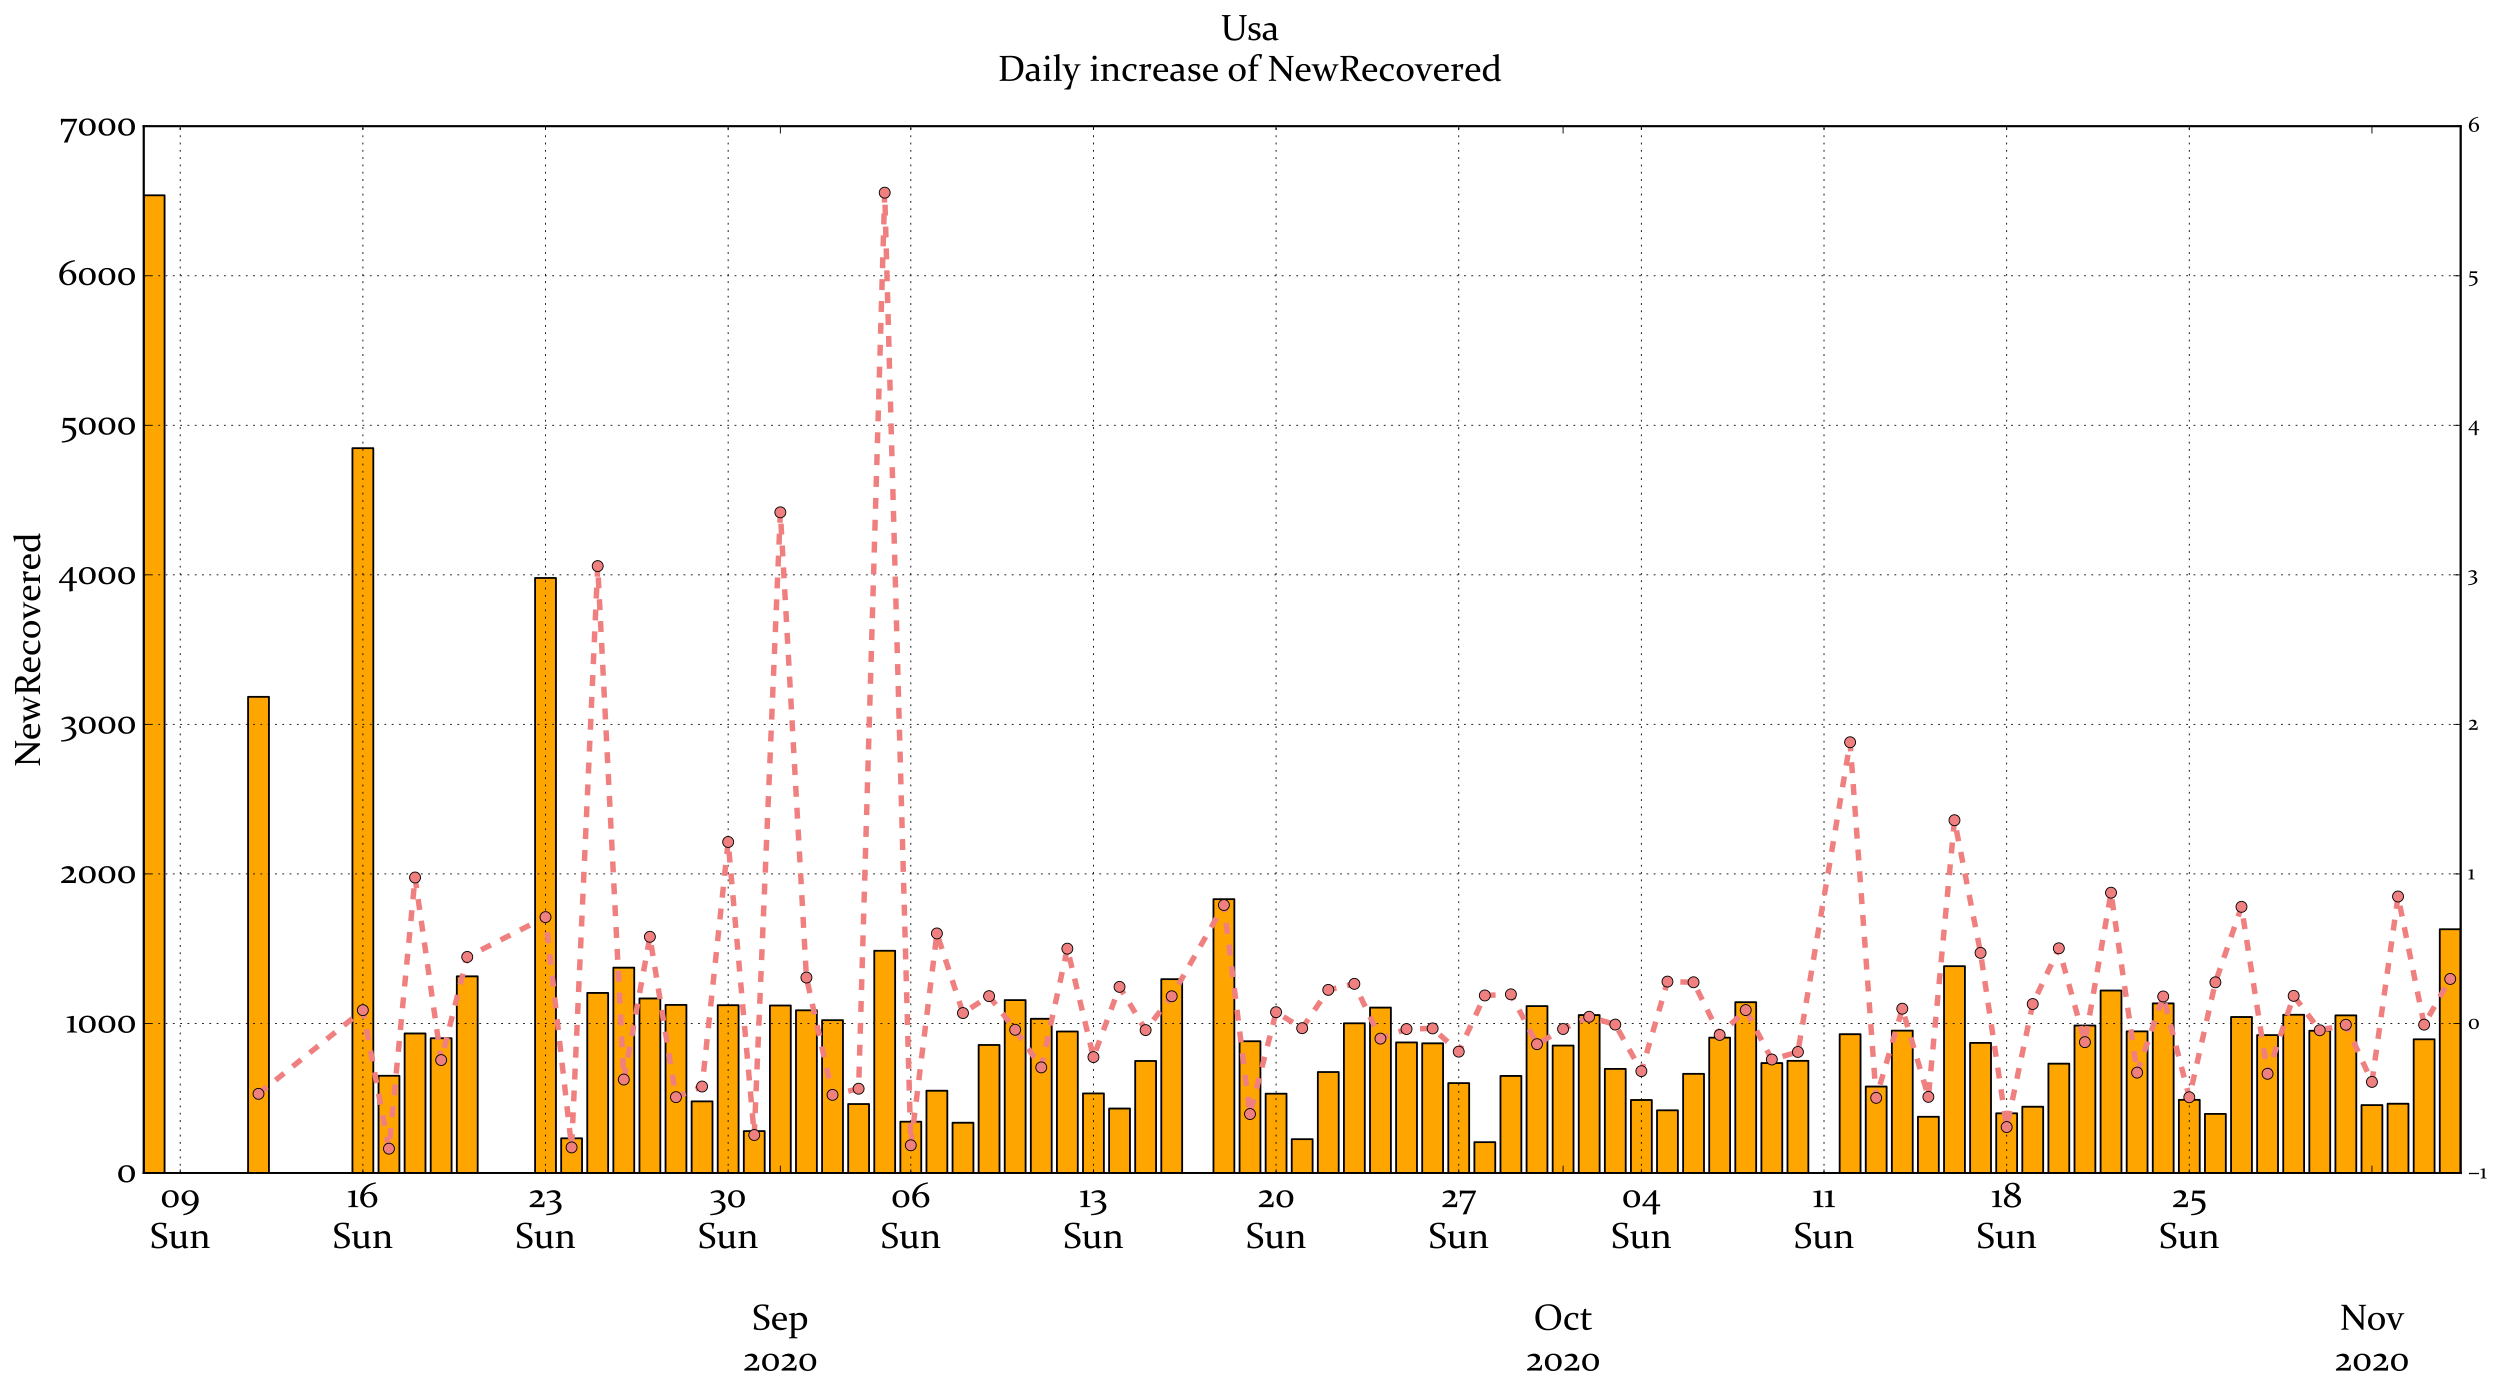 <?xml version="1.0" encoding="utf-8" standalone="no"?>
<!DOCTYPE svg PUBLIC "-//W3C//DTD SVG 1.1//EN"
  "http://www.w3.org/Graphics/SVG/1.1/DTD/svg11.dtd">
<!-- Created with matplotlib (https://matplotlib.org/) -->
<svg height="763.488pt" version="1.1" viewBox="0 0 1370.88 763.488" width="1370.88pt" xmlns="http://www.w3.org/2000/svg" xmlns:xlink="http://www.w3.org/1999/xlink">
 <defs>
  <style type="text/css">*{stroke-linecap:butt;stroke-linejoin:round;}</style>
 </defs>
 <g id="figure_1">
  <g id="patch_1">
   <path d="M 0 763.488 
L 1370.88 763.488 
L 1370.88 0 
L 0 0 
z
" style="fill:#ffffff;"/>
  </g>
  <g id="axes_1">
   <g id="patch_2">
    <path d="M 78.8 643.203 
L 1349.304 643.203 
L 1349.304 69.214 
L 78.8 69.214 
z
" style="fill:#ffffff;"/>
   </g>
   <g id="patch_3">
    <path clip-path="url(#p6a836221a6)" d="M 0 0 
z
" style="fill:#ffa500;stroke:#000000;stroke-linejoin:miter;"/>
   </g>
   <g id="patch_4">
    <path clip-path="url(#p6a836221a6)" d="M 78.8 643.203 
L 90.246 643.203 
L 90.246 107.098 
L 78.8 107.098 
z
" style="fill:#ffa500;stroke:#000000;stroke-linejoin:miter;"/>
   </g>
   <g id="patch_5">
    <path clip-path="url(#p6a836221a6)" d="M 136.03 643.203 
L 147.476 643.203 
L 147.476 382.12 
L 136.03 382.12 
z
" style="fill:#ffa500;stroke:#000000;stroke-linejoin:miter;"/>
   </g>
   <g id="patch_6">
    <path clip-path="url(#p6a836221a6)" d="M 193.26 643.203 
L 204.706 643.203 
L 204.706 245.757 
L 193.26 245.757 
z
" style="fill:#ffa500;stroke:#000000;stroke-linejoin:miter;"/>
   </g>
   <g id="patch_7">
    <path clip-path="url(#p6a836221a6)" d="M 207.567 643.203 
L 219.013 643.203 
L 219.013 589.904 
L 207.567 589.904 
z
" style="fill:#ffa500;stroke:#000000;stroke-linejoin:miter;"/>
   </g>
   <g id="patch_8">
    <path clip-path="url(#p6a836221a6)" d="M 221.875 643.203 
L 233.321 643.203 
L 233.321 566.698 
L 221.875 566.698 
z
" style="fill:#ffa500;stroke:#000000;stroke-linejoin:miter;"/>
   </g>
   <g id="patch_9">
    <path clip-path="url(#p6a836221a6)" d="M 236.182 643.203 
L 247.628 643.203 
L 247.628 569.322 
L 236.182 569.322 
z
" style="fill:#ffa500;stroke:#000000;stroke-linejoin:miter;"/>
   </g>
   <g id="patch_10">
    <path clip-path="url(#p6a836221a6)" d="M 250.49 643.203 
L 261.936 643.203 
L 261.936 535.375 
L 250.49 535.375 
z
" style="fill:#ffa500;stroke:#000000;stroke-linejoin:miter;"/>
   </g>
   <g id="patch_11">
    <path clip-path="url(#p6a836221a6)" d="M 293.412 643.203 
L 304.858 643.203 
L 304.858 316.931 
L 293.412 316.931 
z
" style="fill:#ffa500;stroke:#000000;stroke-linejoin:miter;"/>
   </g>
   <g id="patch_12">
    <path clip-path="url(#p6a836221a6)" d="M 307.72 643.203 
L 319.166 643.203 
L 319.166 624.179 
L 307.72 624.179 
z
" style="fill:#ffa500;stroke:#000000;stroke-linejoin:miter;"/>
   </g>
   <g id="patch_13">
    <path clip-path="url(#p6a836221a6)" d="M 322.027 643.203 
L 333.473 643.203 
L 333.473 544.477 
L 322.027 544.477 
z
" style="fill:#ffa500;stroke:#000000;stroke-linejoin:miter;"/>
   </g>
   <g id="patch_14">
    <path clip-path="url(#p6a836221a6)" d="M 336.335 643.203 
L 347.781 643.203 
L 347.781 530.619 
L 336.335 530.619 
z
" style="fill:#ffa500;stroke:#000000;stroke-linejoin:miter;"/>
   </g>
   <g id="patch_15">
    <path clip-path="url(#p6a836221a6)" d="M 350.642 643.203 
L 362.088 643.203 
L 362.088 547.511 
L 350.642 547.511 
z
" style="fill:#ffa500;stroke:#000000;stroke-linejoin:miter;"/>
   </g>
   <g id="patch_16">
    <path clip-path="url(#p6a836221a6)" d="M 364.949 643.203 
L 376.395 643.203 
L 376.395 551.037 
L 364.949 551.037 
z
" style="fill:#ffa500;stroke:#000000;stroke-linejoin:miter;"/>
   </g>
   <g id="patch_17">
    <path clip-path="url(#p6a836221a6)" d="M 379.257 643.203 
L 390.703 643.203 
L 390.703 603.926 
L 379.257 603.926 
z
" style="fill:#ffa500;stroke:#000000;stroke-linejoin:miter;"/>
   </g>
   <g id="patch_18">
    <path clip-path="url(#p6a836221a6)" d="M 393.564 643.203 
L 405.01 643.203 
L 405.01 551.201 
L 393.564 551.201 
z
" style="fill:#ffa500;stroke:#000000;stroke-linejoin:miter;"/>
   </g>
   <g id="patch_19">
    <path clip-path="url(#p6a836221a6)" d="M 407.872 643.203 
L 419.318 643.203 
L 419.318 620.243 
L 407.872 620.243 
z
" style="fill:#ffa500;stroke:#000000;stroke-linejoin:miter;"/>
   </g>
   <g id="patch_20">
    <path clip-path="url(#p6a836221a6)" d="M 422.179 643.203 
L 433.625 643.203 
L 433.625 551.365 
L 422.179 551.365 
z
" style="fill:#ffa500;stroke:#000000;stroke-linejoin:miter;"/>
   </g>
   <g id="patch_21">
    <path clip-path="url(#p6a836221a6)" d="M 436.487 643.203 
L 447.933 643.203 
L 447.933 553.989 
L 436.487 553.989 
z
" style="fill:#ffa500;stroke:#000000;stroke-linejoin:miter;"/>
   </g>
   <g id="patch_22">
    <path clip-path="url(#p6a836221a6)" d="M 450.794 643.203 
L 462.24 643.203 
L 462.24 559.401 
L 450.794 559.401 
z
" style="fill:#ffa500;stroke:#000000;stroke-linejoin:miter;"/>
   </g>
   <g id="patch_23">
    <path clip-path="url(#p6a836221a6)" d="M 465.102 643.203 
L 476.548 643.203 
L 476.548 605.402 
L 465.102 605.402 
z
" style="fill:#ffa500;stroke:#000000;stroke-linejoin:miter;"/>
   </g>
   <g id="patch_24">
    <path clip-path="url(#p6a836221a6)" d="M 479.409 643.203 
L 490.855 643.203 
L 490.855 521.353 
L 479.409 521.353 
z
" style="fill:#ffa500;stroke:#000000;stroke-linejoin:miter;"/>
   </g>
   <g id="patch_25">
    <path clip-path="url(#p6a836221a6)" d="M 493.717 643.203 
L 505.163 643.203 
L 505.163 615.078 
L 493.717 615.078 
z
" style="fill:#ffa500;stroke:#000000;stroke-linejoin:miter;"/>
   </g>
   <g id="patch_26">
    <path clip-path="url(#p6a836221a6)" d="M 508.024 643.203 
L 519.47 643.203 
L 519.47 598.104 
L 508.024 598.104 
z
" style="fill:#ffa500;stroke:#000000;stroke-linejoin:miter;"/>
   </g>
   <g id="patch_27">
    <path clip-path="url(#p6a836221a6)" d="M 522.332 643.203 
L 533.778 643.203 
L 533.778 615.652 
L 522.332 615.652 
z
" style="fill:#ffa500;stroke:#000000;stroke-linejoin:miter;"/>
   </g>
   <g id="patch_28">
    <path clip-path="url(#p6a836221a6)" d="M 536.639 643.203 
L 548.085 643.203 
L 548.085 573.012 
L 536.639 573.012 
z
" style="fill:#ffa500;stroke:#000000;stroke-linejoin:miter;"/>
   </g>
   <g id="patch_29">
    <path clip-path="url(#p6a836221a6)" d="M 550.947 643.203 
L 562.393 643.203 
L 562.393 548.413 
L 550.947 548.413 
z
" style="fill:#ffa500;stroke:#000000;stroke-linejoin:miter;"/>
   </g>
   <g id="patch_30">
    <path clip-path="url(#p6a836221a6)" d="M 565.254 643.203 
L 576.7 643.203 
L 576.7 558.663 
L 565.254 558.663 
z
" style="fill:#ffa500;stroke:#000000;stroke-linejoin:miter;"/>
   </g>
   <g id="patch_31">
    <path clip-path="url(#p6a836221a6)" d="M 579.562 643.203 
L 591.008 643.203 
L 591.008 565.633 
L 579.562 565.633 
z
" style="fill:#ffa500;stroke:#000000;stroke-linejoin:miter;"/>
   </g>
   <g id="patch_32">
    <path clip-path="url(#p6a836221a6)" d="M 593.869 643.203 
L 605.315 643.203 
L 605.315 599.58 
L 593.869 599.58 
z
" style="fill:#ffa500;stroke:#000000;stroke-linejoin:miter;"/>
   </g>
   <g id="patch_33">
    <path clip-path="url(#p6a836221a6)" d="M 608.177 643.203 
L 619.623 643.203 
L 619.623 607.862 
L 608.177 607.862 
z
" style="fill:#ffa500;stroke:#000000;stroke-linejoin:miter;"/>
   </g>
   <g id="patch_34">
    <path clip-path="url(#p6a836221a6)" d="M 622.484 643.203 
L 633.93 643.203 
L 633.93 581.786 
L 622.484 581.786 
z
" style="fill:#ffa500;stroke:#000000;stroke-linejoin:miter;"/>
   </g>
   <g id="patch_35">
    <path clip-path="url(#p6a836221a6)" d="M 636.792 643.203 
L 648.237 643.203 
L 648.237 536.933 
L 636.792 536.933 
z
" style="fill:#ffa500;stroke:#000000;stroke-linejoin:miter;"/>
   </g>
   <g id="patch_36">
    <path clip-path="url(#p6a836221a6)" d="M 665.406 643.203 
L 676.852 643.203 
L 676.852 493.064 
L 665.406 493.064 
z
" style="fill:#ffa500;stroke:#000000;stroke-linejoin:miter;"/>
   </g>
   <g id="patch_37">
    <path clip-path="url(#p6a836221a6)" d="M 679.714 643.203 
L 691.16 643.203 
L 691.16 570.962 
L 679.714 570.962 
z
" style="fill:#ffa500;stroke:#000000;stroke-linejoin:miter;"/>
   </g>
   <g id="patch_38">
    <path clip-path="url(#p6a836221a6)" d="M 694.021 643.203 
L 705.467 643.203 
L 705.467 599.744 
L 694.021 599.744 
z
" style="fill:#ffa500;stroke:#000000;stroke-linejoin:miter;"/>
   </g>
   <g id="patch_39">
    <path clip-path="url(#p6a836221a6)" d="M 708.329 643.203 
L 719.775 643.203 
L 719.775 624.671 
L 708.329 624.671 
z
" style="fill:#ffa500;stroke:#000000;stroke-linejoin:miter;"/>
   </g>
   <g id="patch_40">
    <path clip-path="url(#p6a836221a6)" d="M 722.636 643.203 
L 734.082 643.203 
L 734.082 587.854 
L 722.636 587.854 
z
" style="fill:#ffa500;stroke:#000000;stroke-linejoin:miter;"/>
   </g>
   <g id="patch_41">
    <path clip-path="url(#p6a836221a6)" d="M 736.944 643.203 
L 748.39 643.203 
L 748.39 561.123 
L 736.944 561.123 
z
" style="fill:#ffa500;stroke:#000000;stroke-linejoin:miter;"/>
   </g>
   <g id="patch_42">
    <path clip-path="url(#p6a836221a6)" d="M 751.251 643.203 
L 762.697 643.203 
L 762.697 552.513 
L 751.251 552.513 
z
" style="fill:#ffa500;stroke:#000000;stroke-linejoin:miter;"/>
   </g>
   <g id="patch_43">
    <path clip-path="url(#p6a836221a6)" d="M 765.559 643.203 
L 777.005 643.203 
L 777.005 571.618 
L 765.559 571.618 
z
" style="fill:#ffa500;stroke:#000000;stroke-linejoin:miter;"/>
   </g>
   <g id="patch_44">
    <path clip-path="url(#p6a836221a6)" d="M 779.866 643.203 
L 791.312 643.203 
L 791.312 572.11 
L 779.866 572.11 
z
" style="fill:#ffa500;stroke:#000000;stroke-linejoin:miter;"/>
   </g>
   <g id="patch_45">
    <path clip-path="url(#p6a836221a6)" d="M 794.174 643.203 
L 805.62 643.203 
L 805.62 593.922 
L 794.174 593.922 
z
" style="fill:#ffa500;stroke:#000000;stroke-linejoin:miter;"/>
   </g>
   <g id="patch_46">
    <path clip-path="url(#p6a836221a6)" d="M 808.481 643.203 
L 819.927 643.203 
L 819.927 626.311 
L 808.481 626.311 
z
" style="fill:#ffa500;stroke:#000000;stroke-linejoin:miter;"/>
   </g>
   <g id="patch_47">
    <path clip-path="url(#p6a836221a6)" d="M 822.789 643.203 
L 834.235 643.203 
L 834.235 589.986 
L 822.789 589.986 
z
" style="fill:#ffa500;stroke:#000000;stroke-linejoin:miter;"/>
   </g>
   <g id="patch_48">
    <path clip-path="url(#p6a836221a6)" d="M 837.096 643.203 
L 848.542 643.203 
L 848.542 551.693 
L 837.096 551.693 
z
" style="fill:#ffa500;stroke:#000000;stroke-linejoin:miter;"/>
   </g>
   <g id="patch_49">
    <path clip-path="url(#p6a836221a6)" d="M 851.404 643.203 
L 862.85 643.203 
L 862.85 573.34 
L 851.404 573.34 
z
" style="fill:#ffa500;stroke:#000000;stroke-linejoin:miter;"/>
   </g>
   <g id="patch_50">
    <path clip-path="url(#p6a836221a6)" d="M 865.711 643.203 
L 877.157 643.203 
L 877.157 556.613 
L 865.711 556.613 
z
" style="fill:#ffa500;stroke:#000000;stroke-linejoin:miter;"/>
   </g>
   <g id="patch_51">
    <path clip-path="url(#p6a836221a6)" d="M 880.019 643.203 
L 891.465 643.203 
L 891.465 586.132 
L 880.019 586.132 
z
" style="fill:#ffa500;stroke:#000000;stroke-linejoin:miter;"/>
   </g>
   <g id="patch_52">
    <path clip-path="url(#p6a836221a6)" d="M 894.326 643.203 
L 905.772 643.203 
L 905.772 603.188 
L 894.326 603.188 
z
" style="fill:#ffa500;stroke:#000000;stroke-linejoin:miter;"/>
   </g>
   <g id="patch_53">
    <path clip-path="url(#p6a836221a6)" d="M 908.634 643.203 
L 920.08 643.203 
L 920.08 608.846 
L 908.634 608.846 
z
" style="fill:#ffa500;stroke:#000000;stroke-linejoin:miter;"/>
   </g>
   <g id="patch_54">
    <path clip-path="url(#p6a836221a6)" d="M 922.941 643.203 
L 934.387 643.203 
L 934.387 588.838 
L 922.941 588.838 
z
" style="fill:#ffa500;stroke:#000000;stroke-linejoin:miter;"/>
   </g>
   <g id="patch_55">
    <path clip-path="url(#p6a836221a6)" d="M 937.248 643.203 
L 948.694 643.203 
L 948.694 568.994 
L 937.248 568.994 
z
" style="fill:#ffa500;stroke:#000000;stroke-linejoin:miter;"/>
   </g>
   <g id="patch_56">
    <path clip-path="url(#p6a836221a6)" d="M 951.556 643.203 
L 963.002 643.203 
L 963.002 549.561 
L 951.556 549.561 
z
" style="fill:#ffa500;stroke:#000000;stroke-linejoin:miter;"/>
   </g>
   <g id="patch_57">
    <path clip-path="url(#p6a836221a6)" d="M 965.863 643.203 
L 977.309 643.203 
L 977.309 582.934 
L 965.863 582.934 
z
" style="fill:#ffa500;stroke:#000000;stroke-linejoin:miter;"/>
   </g>
   <g id="patch_58">
    <path clip-path="url(#p6a836221a6)" d="M 980.171 643.203 
L 991.617 643.203 
L 991.617 581.704 
L 980.171 581.704 
z
" style="fill:#ffa500;stroke:#000000;stroke-linejoin:miter;"/>
   </g>
   <g id="patch_59">
    <path clip-path="url(#p6a836221a6)" d="M 1008.786 643.203 
L 1020.232 643.203 
L 1020.232 567.108 
L 1008.786 567.108 
z
" style="fill:#ffa500;stroke:#000000;stroke-linejoin:miter;"/>
   </g>
   <g id="patch_60">
    <path clip-path="url(#p6a836221a6)" d="M 1023.093 643.203 
L 1034.539 643.203 
L 1034.539 595.808 
L 1023.093 595.808 
z
" style="fill:#ffa500;stroke:#000000;stroke-linejoin:miter;"/>
   </g>
   <g id="patch_61">
    <path clip-path="url(#p6a836221a6)" d="M 1037.401 643.203 
L 1048.847 643.203 
L 1048.847 565.141 
L 1037.401 565.141 
z
" style="fill:#ffa500;stroke:#000000;stroke-linejoin:miter;"/>
   </g>
   <g id="patch_62">
    <path clip-path="url(#p6a836221a6)" d="M 1051.708 643.203 
L 1063.154 643.203 
L 1063.154 612.372 
L 1051.708 612.372 
z
" style="fill:#ffa500;stroke:#000000;stroke-linejoin:miter;"/>
   </g>
   <g id="patch_63">
    <path clip-path="url(#p6a836221a6)" d="M 1066.016 643.203 
L 1077.462 643.203 
L 1077.462 529.799 
L 1066.016 529.799 
z
" style="fill:#ffa500;stroke:#000000;stroke-linejoin:miter;"/>
   </g>
   <g id="patch_64">
    <path clip-path="url(#p6a836221a6)" d="M 1080.323 643.203 
L 1091.769 643.203 
L 1091.769 571.864 
L 1080.323 571.864 
z
" style="fill:#ffa500;stroke:#000000;stroke-linejoin:miter;"/>
   </g>
   <g id="patch_65">
    <path clip-path="url(#p6a836221a6)" d="M 1094.631 643.203 
L 1106.077 643.203 
L 1106.077 610.486 
L 1094.631 610.486 
z
" style="fill:#ffa500;stroke:#000000;stroke-linejoin:miter;"/>
   </g>
   <g id="patch_66">
    <path clip-path="url(#p6a836221a6)" d="M 1108.938 643.203 
L 1120.384 643.203 
L 1120.384 606.878 
L 1108.938 606.878 
z
" style="fill:#ffa500;stroke:#000000;stroke-linejoin:miter;"/>
   </g>
   <g id="patch_67">
    <path clip-path="url(#p6a836221a6)" d="M 1123.246 643.203 
L 1134.692 643.203 
L 1134.692 583.262 
L 1123.246 583.262 
z
" style="fill:#ffa500;stroke:#000000;stroke-linejoin:miter;"/>
   </g>
   <g id="patch_68">
    <path clip-path="url(#p6a836221a6)" d="M 1137.553 643.203 
L 1148.999 643.203 
L 1148.999 562.353 
L 1137.553 562.353 
z
" style="fill:#ffa500;stroke:#000000;stroke-linejoin:miter;"/>
   </g>
   <g id="patch_69">
    <path clip-path="url(#p6a836221a6)" d="M 1151.861 643.203 
L 1163.307 643.203 
L 1163.307 543.165 
L 1151.861 543.165 
z
" style="fill:#ffa500;stroke:#000000;stroke-linejoin:miter;"/>
   </g>
   <g id="patch_70">
    <path clip-path="url(#p6a836221a6)" d="M 1166.168 643.203 
L 1177.614 643.203 
L 1177.614 565.551 
L 1166.168 565.551 
z
" style="fill:#ffa500;stroke:#000000;stroke-linejoin:miter;"/>
   </g>
   <g id="patch_71">
    <path clip-path="url(#p6a836221a6)" d="M 1180.476 643.203 
L 1191.922 643.203 
L 1191.922 550.217 
L 1180.476 550.217 
z
" style="fill:#ffa500;stroke:#000000;stroke-linejoin:miter;"/>
   </g>
   <g id="patch_72">
    <path clip-path="url(#p6a836221a6)" d="M 1194.783 643.203 
L 1206.229 643.203 
L 1206.229 603.106 
L 1194.783 603.106 
z
" style="fill:#ffa500;stroke:#000000;stroke-linejoin:miter;"/>
   </g>
   <g id="patch_73">
    <path clip-path="url(#p6a836221a6)" d="M 1209.09 643.203 
L 1220.536 643.203 
L 1220.536 610.814 
L 1209.09 610.814 
z
" style="fill:#ffa500;stroke:#000000;stroke-linejoin:miter;"/>
   </g>
   <g id="patch_74">
    <path clip-path="url(#p6a836221a6)" d="M 1223.398 643.203 
L 1234.844 643.203 
L 1234.844 557.679 
L 1223.398 557.679 
z
" style="fill:#ffa500;stroke:#000000;stroke-linejoin:miter;"/>
   </g>
   <g id="patch_75">
    <path clip-path="url(#p6a836221a6)" d="M 1237.705 643.203 
L 1249.151 643.203 
L 1249.151 567.6 
L 1237.705 567.6 
z
" style="fill:#ffa500;stroke:#000000;stroke-linejoin:miter;"/>
   </g>
   <g id="patch_76">
    <path clip-path="url(#p6a836221a6)" d="M 1252.013 643.203 
L 1263.459 643.203 
L 1263.459 556.449 
L 1252.013 556.449 
z
" style="fill:#ffa500;stroke:#000000;stroke-linejoin:miter;"/>
   </g>
   <g id="patch_77">
    <path clip-path="url(#p6a836221a6)" d="M 1266.32 643.203 
L 1277.766 643.203 
L 1277.766 565.223 
L 1266.32 565.223 
z
" style="fill:#ffa500;stroke:#000000;stroke-linejoin:miter;"/>
   </g>
   <g id="patch_78">
    <path clip-path="url(#p6a836221a6)" d="M 1280.628 643.203 
L 1292.074 643.203 
L 1292.074 556.777 
L 1280.628 556.777 
z
" style="fill:#ffa500;stroke:#000000;stroke-linejoin:miter;"/>
   </g>
   <g id="patch_79">
    <path clip-path="url(#p6a836221a6)" d="M 1294.935 643.203 
L 1306.381 643.203 
L 1306.381 605.976 
L 1294.935 605.976 
z
" style="fill:#ffa500;stroke:#000000;stroke-linejoin:miter;"/>
   </g>
   <g id="patch_80">
    <path clip-path="url(#p6a836221a6)" d="M 1309.243 643.203 
L 1320.689 643.203 
L 1320.689 605.238 
L 1309.243 605.238 
z
" style="fill:#ffa500;stroke:#000000;stroke-linejoin:miter;"/>
   </g>
   <g id="patch_81">
    <path clip-path="url(#p6a836221a6)" d="M 1323.55 643.203 
L 1334.996 643.203 
L 1334.996 569.896 
L 1323.55 569.896 
z
" style="fill:#ffa500;stroke:#000000;stroke-linejoin:miter;"/>
   </g>
   <g id="patch_82">
    <path clip-path="url(#p6a836221a6)" d="M 1337.858 643.203 
L 1349.304 643.203 
L 1349.304 509.546 
L 1337.858 509.546 
z
" style="fill:#ffa500;stroke:#000000;stroke-linejoin:miter;"/>
   </g>
   <g id="patch_83">
    <path d="M 78.8 643.203 
L 78.8 69.214 
" style="fill:none;stroke:#000000;stroke-linecap:square;stroke-linejoin:miter;"/>
   </g>
   <g id="patch_84">
    <path d="M 1349.304 643.203 
L 1349.304 69.214 
" style="fill:none;stroke:#000000;stroke-linecap:square;stroke-linejoin:miter;"/>
   </g>
   <g id="patch_85">
    <path d="M 78.8 643.203 
L 1349.304 643.203 
" style="fill:none;stroke:#000000;stroke-linecap:square;stroke-linejoin:miter;"/>
   </g>
   <g id="patch_86">
    <path d="M 78.8 69.214 
L 1349.304 69.214 
" style="fill:none;stroke:#000000;stroke-linecap:square;stroke-linejoin:miter;"/>
   </g>
   <g id="matplotlib.axis_1">
    <g id="xtick_1">
     <g id="line2d_1">
      <defs>
       <path d="M 0 0 
L 0 -4 
" id="md1c8c7cb0a" style="stroke:#000000;stroke-width:0.5;"/>
      </defs>
      <g>
       <use style="stroke:#000000;stroke-width:0.5;" x="427.902" xlink:href="#md1c8c7cb0a" y="643.203"/>
      </g>
     </g>
     <g id="line2d_2">
      <defs>
       <path d="M 0 0 
L 0 4 
" id="m174678fef3" style="stroke:#000000;stroke-width:0.5;"/>
      </defs>
      <g>
       <use style="stroke:#000000;stroke-width:0.5;" x="427.902" xlink:href="#m174678fef3" y="69.214"/>
      </g>
     </g>
     <g id="text_1">
      <!--  -->
      <g transform="translate(427.902 661.919)scale(0.2 -0.2)"/>
      <!--  -->
      <g transform="translate(427.902 684.324)scale(0.2 -0.2)"/>
      <!--  -->
      <g transform="translate(427.902 706.73)scale(0.2 -0.2)"/>
      <!-- Sep -->
      <g transform="translate(412.418 729.135)scale(0.2 -0.2)">
       <defs>
        <path d="M 37.109 63.922 
Q 31.984 65.625 27.688 65.625 
Q 21.234 65.625 17.406 62.5 
Q 13.578 59.375 13.578 53.812 
Q 13.578 50.641 14.922 48.234 
Q 16.266 45.844 18.531 44.031 
Q 20.797 42.234 23.672 40.812 
Q 26.562 39.406 29.641 38.031 
Q 33.016 36.578 36.188 34.938 
Q 39.359 33.297 41.922 31.094 
Q 44.484 28.906 46.016 25.828 
Q 47.562 22.75 47.562 18.656 
Q 47.562 8.938 40.75 3.812 
Q 33.938 -1.312 21.875 -1.312 
Q 14.109 -1.312 4.688 1.312 
L 4.391 1.703 
L 6.781 18.312 
L 8.984 18.656 
L 12.406 4.781 
Q 17.578 2.734 23 2.734 
Q 30.281 2.734 34.344 5.953 
Q 38.422 9.188 38.422 15.141 
Q 38.422 18.266 37.109 20.625 
Q 35.797 23 33.562 24.703 
Q 31.344 26.422 28.516 27.812 
Q 25.688 29.203 22.656 30.562 
Q 19.234 32.031 16.016 33.734 
Q 12.797 35.453 10.172 37.719 
Q 7.562 39.984 6 43.281 
Q 4.438 46.578 4.438 50.984 
Q 4.438 59.812 11.047 64.641 
Q 17.672 69.484 28.609 69.484 
Q 36.328 69.484 44.781 67.672 
L 45.125 67.328 
L 42.234 52.094 
L 40.281 51.766 
z
" id="Constantia-83"/>
        <path d="M 44.047 3.469 
Q 39.891 0.875 35.5 -0.25 
Q 31.109 -1.375 27.344 -1.375 
Q 16.609 -1.375 10.203 4.75 
Q 3.812 10.891 3.812 21.781 
Q 3.812 32.625 9.938 39.5 
Q 16.062 46.391 26.312 46.391 
Q 34.906 46.391 39.688 41.234 
Q 44.484 36.078 44.484 27 
Q 44.484 25.641 44.344 24.219 
L 13.375 24.219 
Q 13.375 13.719 18.312 9.203 
Q 23.25 4.688 33.734 4.688 
Q 38.422 4.688 43.75 5.562 
z
M 34.766 28.266 
L 34.766 29.734 
Q 34.766 36.672 32.547 39.641 
Q 30.328 42.625 25.922 42.625 
Q 20.125 42.625 17.047 38.422 
Q 13.969 34.234 13.578 28.266 
z
" id="Constantia-101"/>
        <path d="M 2.094 41.312 
L 1.859 42.969 
Q 10.062 44.531 17.328 46.391 
L 17.828 46.047 
L 17.828 41.266 
Q 25.297 46.391 32.281 46.391 
Q 41.359 46.391 46.703 40.312 
Q 52.047 34.234 52.047 24.516 
Q 52.047 12.547 45.156 5.578 
Q 38.281 -1.375 25.641 -1.375 
Q 21.875 -1.375 17.828 -0.641 
L 17.828 -11.328 
Q 17.828 -16.219 17.922 -18.172 
Q 18.016 -19.625 19.234 -19.922 
L 25.641 -21.734 
L 25.781 -23.734 
Q 18.172 -23.578 13.375 -23.578 
Q 8.594 -23.578 2.047 -23.734 
L 1.859 -21.734 
L 7.469 -20.062 
Q 8.641 -19.734 8.688 -18.562 
Q 8.797 -14.984 8.797 -7.766 
L 8.797 12.109 
Q 8.797 33.734 8.594 39.453 
z
M 17.828 3.766 
Q 22.078 2.828 26.031 2.828 
Q 34.125 2.828 38.219 7.906 
Q 42.328 12.984 42.328 22.469 
Q 42.328 31.391 38.422 35.938 
Q 34.516 40.484 27.203 40.484 
Q 21.922 40.484 17.828 38.328 
z
" id="Constantia-112"/>
       </defs>
       <use xlink:href="#Constantia-83"/>
       <use x="50.977" xlink:href="#Constantia-101"/>
       <use x="98.877" xlink:href="#Constantia-112"/>
      </g>
      <!-- 2020 -->
      <g transform="translate(407.443 751.541)scale(0.2 -0.2)">
       <defs>
        <path d="M 42.391 15.484 
L 44.531 15.875 
L 43.562 0.203 
L 43.219 -0.141 
Q 33.25 0 22.359 0 
Q 12.25 0 3.766 -0.141 
L 3.422 3.859 
Q 8.016 6.844 11.672 9.375 
Q 15.328 11.922 18.016 14.109 
Q 20.703 16.266 22.75 18.219 
Q 24.812 20.172 26.203 22.094 
Q 27.594 24.031 28.312 26.031 
Q 29.047 28.031 29.047 30.219 
Q 29.047 34.719 25.781 37.344 
Q 22.516 39.984 17.781 39.984 
Q 12.203 39.984 6.547 36.969 
L 4.688 40.188 
Q 13.812 46.391 23 46.391 
Q 29.891 46.391 34.453 43.047 
Q 39.016 39.703 39.016 33.734 
Q 39.016 30.031 37.344 26.828 
Q 35.688 23.641 32.516 20.562 
Q 29.344 17.484 24.75 14.328 
Q 20.172 11.188 14.266 7.672 
L 14.312 7.422 
L 38.578 7.422 
z
" id="Constantia-50"/>
        <path d="M 13.672 23.297 
Q 13.672 13.625 17.156 8.109 
Q 20.656 2.594 27.203 2.594 
Q 33.844 2.594 37.016 7.516 
Q 40.188 12.453 40.188 22.609 
Q 40.188 32.562 36.719 37.609 
Q 33.25 42.672 26.656 42.672 
Q 19.922 42.672 16.797 37.844 
Q 13.672 33.016 13.672 23.297 
z
M 49.953 23.688 
Q 49.953 12.25 43.438 5.484 
Q 36.922 -1.266 26.422 -1.266 
Q 16.312 -1.266 10.109 4.938 
Q 3.906 11.141 3.906 22.016 
Q 3.906 33.203 10.391 39.797 
Q 16.891 46.391 27.484 46.391 
Q 37.797 46.391 43.875 40.375 
Q 49.953 34.375 49.953 23.688 
z
" id="Constantia-48"/>
       </defs>
       <use xlink:href="#Constantia-50"/>
       <use x="48.438" xlink:href="#Constantia-48"/>
       <use x="102.295" xlink:href="#Constantia-50"/>
       <use x="150.732" xlink:href="#Constantia-48"/>
      </g>
     </g>
    </g>
    <g id="xtick_2">
     <g id="line2d_3">
      <g>
       <use style="stroke:#000000;stroke-width:0.5;" x="857.127" xlink:href="#md1c8c7cb0a" y="643.203"/>
      </g>
     </g>
     <g id="line2d_4">
      <g>
       <use style="stroke:#000000;stroke-width:0.5;" x="857.127" xlink:href="#m174678fef3" y="69.214"/>
      </g>
     </g>
     <g id="text_2">
      <!--  -->
      <g transform="translate(857.127 661.919)scale(0.2 -0.2)"/>
      <!--  -->
      <g transform="translate(857.127 684.324)scale(0.2 -0.2)"/>
      <!--  -->
      <g transform="translate(857.127 706.73)scale(0.2 -0.2)"/>
      <!-- Oct -->
      <g transform="translate(840.941 729.135)scale(0.2 -0.2)">
       <defs>
        <path d="M 15.578 35.016 
Q 15.578 19.094 22.016 10.625 
Q 28.469 2.156 40.922 2.156 
Q 53.172 2.156 59 9.844 
Q 64.844 17.531 64.844 33.984 
Q 64.844 49.422 58.641 57.719 
Q 52.438 66.016 39.5 66.016 
Q 26.953 66.016 21.266 58.328 
Q 15.578 50.641 15.578 35.016 
z
M 75.594 35.641 
Q 75.594 18.75 65.984 8.469 
Q 56.391 -1.812 39.156 -1.812 
Q 22.797 -1.812 13.844 7.688 
Q 4.891 17.188 4.891 33.406 
Q 4.891 50.297 14.531 60.125 
Q 24.172 69.969 41.266 69.969 
Q 57.672 69.969 66.625 60.766 
Q 75.594 51.562 75.594 35.641 
z
" id="Constantia-79"/>
        <path d="M 42.969 3.469 
Q 39.938 1.422 35.469 0.016 
Q 31 -1.375 26.609 -1.375 
Q 16.062 -1.375 9.906 4.797 
Q 3.766 10.984 3.766 21.297 
Q 3.766 32.469 10.734 39.422 
Q 17.719 46.391 28.812 46.391 
Q 35.984 46.391 42.719 43.453 
Q 41.109 36.922 39.844 30.078 
L 37.938 29.781 
L 33.984 41.5 
Q 31.734 42.281 28.906 42.281 
Q 21.625 42.281 17.516 37.203 
Q 13.422 32.125 13.422 23.781 
Q 13.422 13.969 18.062 9.281 
Q 22.703 4.594 32.766 4.594 
Q 37.406 4.594 42.672 5.516 
z
" id="Constantia-99"/>
        <path d="M 17.484 39.938 
Q 17.188 23.438 17.188 13.328 
Q 17.188 8.25 18.703 6.312 
Q 20.219 4.391 24.469 4.391 
Q 27.828 4.391 33.25 5.281 
L 33.547 3.078 
Q 25.094 -1.172 18.453 -1.172 
Q 13.141 -1.172 10.547 1.688 
Q 7.953 4.547 7.953 10.297 
Q 7.953 19.781 8.297 40.234 
L 1.562 41.891 
L 1.266 43.891 
L 8.797 44.531 
L 12.156 56.344 
Q 14.891 57.078 17.141 57.766 
L 17.625 57.422 
Q 17.484 51.516 17.484 46.391 
L 17.484 44.578 
L 32.172 44.578 
L 32.172 39.938 
z
" id="Constantia-116"/>
       </defs>
       <use xlink:href="#Constantia-79"/>
       <use x="80.42" xlink:href="#Constantia-99"/>
       <use x="126.562" xlink:href="#Constantia-116"/>
      </g>
      <!-- 2020 -->
      <g transform="translate(836.667 751.541)scale(0.2 -0.2)">
       <use xlink:href="#Constantia-50"/>
       <use x="48.438" xlink:href="#Constantia-48"/>
       <use x="102.295" xlink:href="#Constantia-50"/>
       <use x="150.732" xlink:href="#Constantia-48"/>
      </g>
     </g>
    </g>
    <g id="xtick_3">
     <g id="line2d_5">
      <g>
       <use style="stroke:#000000;stroke-width:0.5;" x="1300.658" xlink:href="#md1c8c7cb0a" y="643.203"/>
      </g>
     </g>
     <g id="line2d_6">
      <g>
       <use style="stroke:#000000;stroke-width:0.5;" x="1300.658" xlink:href="#m174678fef3" y="69.214"/>
      </g>
     </g>
     <g id="text_3">
      <!--  -->
      <g transform="translate(1300.658 661.919)scale(0.2 -0.2)"/>
      <!--  -->
      <g transform="translate(1300.658 684.324)scale(0.2 -0.2)"/>
      <!--  -->
      <g transform="translate(1300.658 706.73)scale(0.2 -0.2)"/>
      <!-- Nov -->
      <g transform="translate(1283.083 729.135)scale(0.2 -0.2)">
       <defs>
        <path d="M 16.656 54.438 
L 16.656 14.984 
Q 16.656 9.234 16.75 5.422 
Q 16.797 4.047 17.969 3.766 
L 23.781 2.047 
L 23.875 -0.141 
Q 17.781 0 13.875 0 
Q 10.062 0 3.766 -0.141 
L 3.562 1.953 
L 9.578 3.766 
Q 10.844 4.156 10.891 5.281 
Q 10.984 9.234 10.984 14.984 
L 10.984 54.594 
Q 10.984 59.469 10.891 62.703 
Q 10.844 63.969 9.719 64.359 
L 3.656 66.266 
L 3.562 68.359 
Q 9.859 68.172 13.531 68.172 
Q 15.719 68.172 17.969 68.359 
L 58.984 17.141 
L 58.984 54.781 
Q 58.984 59.516 58.891 62.938 
Q 58.844 64.062 57.625 64.453 
L 51.859 66.109 
L 51.766 68.359 
Q 58.016 68.172 61.859 68.172 
Q 65.766 68.172 71.875 68.359 
L 72.078 66.266 
L 65.922 64.359 
Q 64.797 63.969 64.75 62.703 
Q 64.656 59.469 64.656 54.594 
L 64.656 0 
L 60.547 -0.391 
z
" id="Constantia-78"/>
        <path d="M 13.719 23.047 
Q 13.719 13.922 17.141 8.172 
Q 20.562 2.438 27.297 2.438 
Q 33.594 2.438 36.891 7.484 
Q 40.188 12.547 40.188 22.469 
Q 40.188 31.781 36.719 37.156 
Q 33.25 42.531 26.656 42.531 
Q 20.406 42.531 17.062 37.688 
Q 13.719 32.859 13.719 23.047 
z
M 50.141 23.484 
Q 50.141 12.359 43.422 5.484 
Q 36.719 -1.375 26.375 -1.375 
Q 16.266 -1.375 10.031 5.094 
Q 3.812 11.578 3.812 22.016 
Q 3.812 32.766 10.328 39.578 
Q 16.844 46.391 27.594 46.391 
Q 37.75 46.391 43.938 40.109 
Q 50.141 33.844 50.141 23.484 
z
" id="Constantia-111"/>
        <path d="M -1.516 45.266 
Q 4.641 45.125 9.422 45.125 
Q 13.812 45.125 19.969 45.266 
L 20.172 43.266 
L 14.5 41.703 
Q 18.5 30.328 23.781 17.531 
Q 25.141 14.156 26.219 11.078 
Q 27.297 14.156 28.719 17.484 
Q 33.156 28.422 38.031 41.703 
L 32.469 43.266 
L 32.281 45.266 
Q 36.234 45.125 40.531 45.125 
Q 44.922 45.125 49.031 45.266 
L 49.219 43.266 
L 44.344 41.844 
Q 43.219 41.453 42.438 39.938 
Q 38.578 31 33.469 18.672 
Q 28.375 6.344 25.781 -0.344 
L 21.625 -0.781 
Q 18.953 6.297 13.891 18.594 
Q 8.844 30.906 5.219 39.703 
Q 4.438 41.406 3.078 41.891 
L -1.422 43.266 
z
" id="Constantia-118"/>
       </defs>
       <use xlink:href="#Constantia-78"/>
       <use x="73.402" xlink:href="#Constantia-111"/>
       <use x="127.455" xlink:href="#Constantia-118"/>
      </g>
      <!-- 2020 -->
      <g transform="translate(1280.199 751.541)scale(0.2 -0.2)">
       <use xlink:href="#Constantia-50"/>
       <use x="48.438" xlink:href="#Constantia-48"/>
       <use x="102.295" xlink:href="#Constantia-50"/>
       <use x="150.732" xlink:href="#Constantia-48"/>
      </g>
     </g>
    </g>
    <g id="xtick_4">
     <g id="line2d_7">
      <path clip-path="url(#p6a836221a6)" d="M 98.83 643.203 
L 98.83 69.214 
" style="fill:none;stroke:#000000;stroke-dasharray:1,3;stroke-dashoffset:0;stroke-width:0.5;"/>
     </g>
     <g id="line2d_8">
      <defs>
       <path d="M 0 0 
L 0 -2 
" id="m78a49e9248" style="stroke:#000000;stroke-width:0.5;"/>
      </defs>
      <g>
       <use style="stroke:#000000;stroke-width:0.5;" x="98.83" xlink:href="#m78a49e9248" y="643.203"/>
      </g>
     </g>
     <g id="line2d_9">
      <defs>
       <path d="M 0 0 
L 0 2 
" id="m279ab9f4e9" style="stroke:#000000;stroke-width:0.5;"/>
      </defs>
      <g>
       <use style="stroke:#000000;stroke-width:0.5;" x="98.83" xlink:href="#m279ab9f4e9" y="69.214"/>
      </g>
     </g>
     <g id="text_4">
      <!-- 09 -->
      <g transform="translate(87.98 661.919)scale(0.2 -0.2)">
       <defs>
        <path d="M 8.641 -19 
Q 20.906 -16.797 28.984 -9.672 
Q 37.062 -2.547 40.375 10.109 
L 40.281 10.156 
Q 34.578 3.656 25.438 3.656 
Q 16.312 3.656 10.234 9.484 
Q 4.156 15.328 4.156 24.312 
Q 4.156 33.688 10.797 40.031 
Q 17.438 46.391 27.047 46.391 
Q 37.547 46.391 44.266 38.75 
Q 50.984 31.109 50.984 19.188 
Q 50.984 2.828 39.578 -8.594 
Q 28.172 -20.016 9.328 -22.469 
z
M 14.062 27.25 
Q 14.062 18.562 18.016 13.281 
Q 21.969 8.016 28.125 8.016 
Q 34.234 8.016 37.453 11.938 
Q 40.672 15.875 40.672 22.906 
Q 40.672 31.453 36.422 37.156 
Q 32.172 42.875 26.219 42.875 
Q 20.953 42.875 17.5 38.641 
Q 14.062 34.422 14.062 27.25 
z
" id="Constantia-57"/>
       </defs>
       <use xlink:href="#Constantia-48"/>
       <use x="53.857" xlink:href="#Constantia-57"/>
      </g>
      <!-- Sun -->
      <g transform="translate(82.218 684.324)scale(0.2 -0.2)">
       <defs>
        <path d="M 38.875 4.297 
Q 31.25 -1.375 23.641 -1.375 
Q 15.969 -1.375 12.125 2.531 
Q 8.297 6.453 8.297 13.531 
L 8.297 23.875 
Q 8.297 34.328 8.109 39.547 
L 1.609 41.312 
L 1.375 42.969 
Q 9.906 44.531 17.188 46.391 
L 17.625 46.047 
Q 17.328 40.328 17.328 31.344 
L 17.328 15.828 
Q 17.328 9.906 20.109 7.25 
Q 22.906 4.594 27.984 4.594 
Q 33.062 4.594 38.375 7.281 
L 38.375 28.078 
Q 38.375 34.906 38.188 39.547 
L 31.734 41.312 
L 31.5 42.969 
Q 39.984 44.531 47.266 46.391 
L 47.703 46.047 
Q 47.406 40.188 47.406 31.062 
Q 47.406 13.328 47.516 9.422 
Q 47.562 7.422 47.797 6.203 
Q 48.047 4.984 48.734 4.312 
Q 49.422 3.656 50.75 3.391 
Q 52.094 3.125 54.344 3.078 
L 54.594 1.172 
Q 52.344 0.297 49.406 -0.5 
Q 46.484 -1.312 45.406 -1.312 
Q 40.484 -1.312 38.875 4.297 
z
" id="Constantia-117"/>
        <path d="M 2.828 42.969 
Q 11.031 44.531 18.312 46.391 
L 18.797 46.047 
L 18.797 40.375 
Q 27.297 46.391 34.625 46.391 
Q 41.547 46.391 45.484 42.5 
Q 49.422 38.625 49.422 31.5 
L 49.422 14.266 
Q 49.422 8.156 49.516 5.219 
Q 49.562 3.906 50.781 3.516 
L 56.203 1.859 
L 56.297 -0.141 
Q 49.859 0 45.062 0 
Q 40.281 0 34.422 -0.141 
L 34.234 1.859 
L 39.109 3.266 
Q 40.234 3.656 40.328 4.781 
Q 40.375 5.469 40.375 7.859 
L 40.375 29.156 
Q 40.375 35.156 37.5 37.766 
Q 34.625 40.375 29 40.375 
Q 24.078 40.375 18.797 37.547 
L 18.797 16.219 
Q 18.797 10.109 18.891 5.031 
Q 18.953 3.719 20.016 3.375 
L 25.094 1.859 
L 25.203 -0.141 
Q 19.141 0 14.359 0 
Q 9.578 0 3.031 -0.141 
L 2.828 1.859 
L 8.594 3.516 
Q 9.672 3.953 9.719 5.031 
Q 9.766 8.156 9.766 11.031 
L 9.766 27.688 
Q 9.766 34.078 9.578 39.547 
L 3.078 41.312 
z
" id="Constantia-110"/>
       </defs>
       <use xlink:href="#Constantia-83"/>
       <use x="50.977" xlink:href="#Constantia-117"/>
       <use x="107.91" xlink:href="#Constantia-110"/>
      </g>
     </g>
    </g>
    <g id="xtick_5">
     <g id="line2d_10">
      <path clip-path="url(#p6a836221a6)" d="M 198.983 643.203 
L 198.983 69.214 
" style="fill:none;stroke:#000000;stroke-dasharray:1,3;stroke-dashoffset:0;stroke-width:0.5;"/>
     </g>
     <g id="line2d_11">
      <g>
       <use style="stroke:#000000;stroke-width:0.5;" x="198.983" xlink:href="#m78a49e9248" y="643.203"/>
      </g>
     </g>
     <g id="line2d_12">
      <g>
       <use style="stroke:#000000;stroke-width:0.5;" x="198.983" xlink:href="#m279ab9f4e9" y="69.214"/>
      </g>
     </g>
     <g id="text_5">
      <!-- 16 -->
      <g transform="translate(190.442 661.919)scale(0.2 -0.2)">
       <defs>
        <path d="M 1.703 40.625 
L 1.469 42.672 
Q 11.281 44.141 21.094 45.906 
L 21.531 45.516 
Q 20.953 36.969 20.953 27.875 
L 20.953 15.969 
Q 20.953 9.516 21.047 5.562 
Q 21.094 4.156 22.406 3.812 
L 30.172 1.812 
L 30.328 -0.141 
Q 21.297 0 16.5 0 
Q 11.719 0 2.734 -0.141 
L 2.547 1.812 
L 10.5 3.812 
Q 11.766 4.156 11.812 5.375 
Q 11.922 9.328 11.922 14.156 
L 11.922 22.266 
Q 11.922 32.078 11.719 39.656 
z
" id="Constantia-49"/>
        <path d="M 47.125 64.547 
Q 32.031 61.531 24.516 53.938 
Q 17 46.344 14.797 35.25 
L 14.891 35.203 
Q 20.797 41.656 30.219 41.656 
Q 38.969 41.656 44.938 35.797 
Q 50.922 29.938 50.922 20.906 
Q 50.922 11.328 44.375 5.031 
Q 37.844 -1.266 28.125 -1.266 
Q 17.391 -1.266 10.75 6.5 
Q 4.109 14.266 4.109 26.516 
Q 4.109 41.547 14.453 53.125 
Q 24.812 64.703 46.438 68.016 
z
M 41.109 18.062 
Q 41.109 26.609 37.156 31.953 
Q 33.203 37.312 27.047 37.312 
Q 21.438 37.312 17.922 33.328 
Q 14.406 29.344 14.406 22.516 
Q 14.406 14.156 18.5 8.203 
Q 22.609 2.25 28.953 2.25 
Q 34.469 2.25 37.781 6.812 
Q 41.109 11.375 41.109 18.062 
z
" id="Constantia-54"/>
       </defs>
       <use xlink:href="#Constantia-49"/>
       <use x="31.299" xlink:href="#Constantia-54"/>
      </g>
      <!-- Sun -->
      <g transform="translate(182.37 684.324)scale(0.2 -0.2)">
       <use xlink:href="#Constantia-83"/>
       <use x="50.977" xlink:href="#Constantia-117"/>
       <use x="107.91" xlink:href="#Constantia-110"/>
      </g>
     </g>
    </g>
    <g id="xtick_6">
     <g id="line2d_13">
      <path clip-path="url(#p6a836221a6)" d="M 299.135 643.203 
L 299.135 69.214 
" style="fill:none;stroke:#000000;stroke-dasharray:1,3;stroke-dashoffset:0;stroke-width:0.5;"/>
     </g>
     <g id="line2d_14">
      <g>
       <use style="stroke:#000000;stroke-width:0.5;" x="299.135" xlink:href="#m78a49e9248" y="643.203"/>
      </g>
     </g>
     <g id="line2d_15">
      <g>
       <use style="stroke:#000000;stroke-width:0.5;" x="299.135" xlink:href="#m279ab9f4e9" y="69.214"/>
      </g>
     </g>
     <g id="text_6">
      <!-- 23 -->
      <g transform="translate(289.726 661.919)scale(0.2 -0.2)">
       <defs>
        <path d="M 10.25 16.219 
Q 19 17.141 24.266 20.75 
Q 29.547 24.359 29.547 30.125 
Q 29.547 34.719 26.094 37.594 
Q 22.656 40.484 17.391 40.484 
Q 10.5 40.484 3.469 36.812 
L 1.469 40.047 
Q 11.141 46.391 21.344 46.391 
Q 28.906 46.391 34.078 42.75 
Q 39.266 39.109 39.266 33.203 
Q 39.266 22.359 23.25 17 
L 23.25 16.797 
Q 32.422 16.453 37.562 12.156 
Q 42.719 7.859 42.719 1.609 
Q 42.719 -8.5 31.969 -15.141 
Q 21.234 -21.781 1.031 -22.469 
L 0.484 -18.844 
Q 16.547 -17.781 24.531 -12.625 
Q 32.516 -7.469 32.516 0.25 
Q 32.516 6.297 28.359 9.766 
Q 24.219 13.234 16.844 13.234 
Q 13.969 13.234 10.594 12.641 
z
" id="Constantia-51"/>
       </defs>
       <use xlink:href="#Constantia-50"/>
       <use x="48.438" xlink:href="#Constantia-51"/>
      </g>
      <!-- Sun -->
      <g transform="translate(282.523 684.324)scale(0.2 -0.2)">
       <use xlink:href="#Constantia-83"/>
       <use x="50.977" xlink:href="#Constantia-117"/>
       <use x="107.91" xlink:href="#Constantia-110"/>
      </g>
     </g>
    </g>
    <g id="xtick_7">
     <g id="line2d_16">
      <path clip-path="url(#p6a836221a6)" d="M 399.287 643.203 
L 399.287 69.214 
" style="fill:none;stroke:#000000;stroke-dasharray:1,3;stroke-dashoffset:0;stroke-width:0.5;"/>
     </g>
     <g id="line2d_17">
      <g>
       <use style="stroke:#000000;stroke-width:0.5;" x="399.287" xlink:href="#m78a49e9248" y="643.203"/>
      </g>
     </g>
     <g id="line2d_18">
      <g>
       <use style="stroke:#000000;stroke-width:0.5;" x="399.287" xlink:href="#m279ab9f4e9" y="69.214"/>
      </g>
     </g>
     <g id="text_7">
      <!-- 30 -->
      <g transform="translate(389.336 661.919)scale(0.2 -0.2)">
       <use xlink:href="#Constantia-51"/>
       <use x="45.654" xlink:href="#Constantia-48"/>
      </g>
      <!-- Sun -->
      <g transform="translate(382.675 684.324)scale(0.2 -0.2)">
       <use xlink:href="#Constantia-83"/>
       <use x="50.977" xlink:href="#Constantia-117"/>
       <use x="107.91" xlink:href="#Constantia-110"/>
      </g>
     </g>
    </g>
    <g id="xtick_8">
     <g id="line2d_19">
      <path clip-path="url(#p6a836221a6)" d="M 499.44 643.203 
L 499.44 69.214 
" style="fill:none;stroke:#000000;stroke-dasharray:1,3;stroke-dashoffset:0;stroke-width:0.5;"/>
     </g>
     <g id="line2d_20">
      <g>
       <use style="stroke:#000000;stroke-width:0.5;" x="499.44" xlink:href="#m78a49e9248" y="643.203"/>
      </g>
     </g>
     <g id="line2d_21">
      <g>
       <use style="stroke:#000000;stroke-width:0.5;" x="499.44" xlink:href="#m279ab9f4e9" y="69.214"/>
      </g>
     </g>
     <g id="text_8">
      <!-- 06 -->
      <g transform="translate(488.643 661.919)scale(0.2 -0.2)">
       <use xlink:href="#Constantia-48"/>
       <use x="53.857" xlink:href="#Constantia-54"/>
      </g>
      <!-- Sun -->
      <g transform="translate(482.827 684.324)scale(0.2 -0.2)">
       <use xlink:href="#Constantia-83"/>
       <use x="50.977" xlink:href="#Constantia-117"/>
       <use x="107.91" xlink:href="#Constantia-110"/>
      </g>
     </g>
    </g>
    <g id="xtick_9">
     <g id="line2d_22">
      <path clip-path="url(#p6a836221a6)" d="M 599.592 643.203 
L 599.592 69.214 
" style="fill:none;stroke:#000000;stroke-dasharray:1,3;stroke-dashoffset:0;stroke-width:0.5;"/>
     </g>
     <g id="line2d_23">
      <g>
       <use style="stroke:#000000;stroke-width:0.5;" x="599.592" xlink:href="#m78a49e9248" y="643.203"/>
      </g>
     </g>
     <g id="line2d_24">
      <g>
       <use style="stroke:#000000;stroke-width:0.5;" x="599.592" xlink:href="#m279ab9f4e9" y="69.214"/>
      </g>
     </g>
     <g id="text_9">
      <!-- 13 -->
      <g transform="translate(591.897 661.919)scale(0.2 -0.2)">
       <use xlink:href="#Constantia-49"/>
       <use x="31.299" xlink:href="#Constantia-51"/>
      </g>
      <!-- Sun -->
      <g transform="translate(582.98 684.324)scale(0.2 -0.2)">
       <use xlink:href="#Constantia-83"/>
       <use x="50.977" xlink:href="#Constantia-117"/>
       <use x="107.91" xlink:href="#Constantia-110"/>
      </g>
     </g>
    </g>
    <g id="xtick_10">
     <g id="line2d_25">
      <path clip-path="url(#p6a836221a6)" d="M 699.744 643.203 
L 699.744 69.214 
" style="fill:none;stroke:#000000;stroke-dasharray:1,3;stroke-dashoffset:0;stroke-width:0.5;"/>
     </g>
     <g id="line2d_26">
      <g>
       <use style="stroke:#000000;stroke-width:0.5;" x="699.744" xlink:href="#m78a49e9248" y="643.203"/>
      </g>
     </g>
     <g id="line2d_27">
      <g>
       <use style="stroke:#000000;stroke-width:0.5;" x="699.744" xlink:href="#m279ab9f4e9" y="69.214"/>
      </g>
     </g>
     <g id="text_10">
      <!-- 20 -->
      <g transform="translate(689.515 661.919)scale(0.2 -0.2)">
       <use xlink:href="#Constantia-50"/>
       <use x="48.438" xlink:href="#Constantia-48"/>
      </g>
      <!-- Sun -->
      <g transform="translate(683.132 684.324)scale(0.2 -0.2)">
       <use xlink:href="#Constantia-83"/>
       <use x="50.977" xlink:href="#Constantia-117"/>
       <use x="107.91" xlink:href="#Constantia-110"/>
      </g>
     </g>
    </g>
    <g id="xtick_11">
     <g id="line2d_28">
      <path clip-path="url(#p6a836221a6)" d="M 799.897 643.203 
L 799.897 69.214 
" style="fill:none;stroke:#000000;stroke-dasharray:1,3;stroke-dashoffset:0;stroke-width:0.5;"/>
     </g>
     <g id="line2d_29">
      <g>
       <use style="stroke:#000000;stroke-width:0.5;" x="799.897" xlink:href="#m78a49e9248" y="643.203"/>
      </g>
     </g>
     <g id="line2d_30">
      <g>
       <use style="stroke:#000000;stroke-width:0.5;" x="799.897" xlink:href="#m279ab9f4e9" y="69.214"/>
      </g>
     </g>
     <g id="text_11">
      <!-- 27 -->
      <g transform="translate(790.219 661.919)scale(0.2 -0.2)">
       <defs>
        <path d="M 10.938 -19.672 
L 39.5 37.547 
L 8.297 37.547 
L 5.469 27.875 
L 3.516 27.547 
L 2.688 44.922 
L 3.031 45.312 
Q 8.797 45.219 14.266 45.172 
Q 19.734 45.125 25 45.125 
L 27.734 45.125 
Q 33.016 45.125 37.844 45.172 
Q 42.672 45.219 47.172 45.312 
L 47.359 43.219 
Q 44.828 37.984 42.266 32.469 
Q 39.703 26.953 37.234 21.312 
Q 34.766 15.672 32.422 10.125 
Q 30.078 4.594 28.031 -0.656 
Q 25.984 -5.906 24.25 -10.688 
Q 22.516 -15.484 21.234 -19.531 
L 11.188 -20.016 
z
" id="Constantia-55"/>
       </defs>
       <use xlink:href="#Constantia-50"/>
       <use x="48.438" xlink:href="#Constantia-55"/>
      </g>
      <!-- Sun -->
      <g transform="translate(783.284 684.324)scale(0.2 -0.2)">
       <use xlink:href="#Constantia-83"/>
       <use x="50.977" xlink:href="#Constantia-117"/>
       <use x="107.91" xlink:href="#Constantia-110"/>
      </g>
     </g>
    </g>
    <g id="xtick_12">
     <g id="line2d_31">
      <path clip-path="url(#p6a836221a6)" d="M 900.049 643.203 
L 900.049 69.214 
" style="fill:none;stroke:#000000;stroke-dasharray:1,3;stroke-dashoffset:0;stroke-width:0.5;"/>
     </g>
     <g id="line2d_32">
      <g>
       <use style="stroke:#000000;stroke-width:0.5;" x="900.049" xlink:href="#m78a49e9248" y="643.203"/>
      </g>
     </g>
     <g id="line2d_33">
      <g>
       <use style="stroke:#000000;stroke-width:0.5;" x="900.049" xlink:href="#m279ab9f4e9" y="69.214"/>
      </g>
     </g>
     <g id="text_12">
      <!-- 04 -->
      <g transform="translate(889.355 661.919)scale(0.2 -0.2)">
       <defs>
        <path d="M 30.953 35.016 
Q 25.438 28.812 19.891 21.781 
Q 14.359 14.75 8.984 7.281 
L 30.953 7.281 
z
M 39.984 -5.719 
Q 39.984 -12.547 40.234 -19.531 
Q 35.547 -20.016 31.344 -20.797 
L 30.859 -20.406 
Q 30.953 -13.578 30.953 -6.5 
L 30.953 2.438 
L 18.797 2.438 
Q 12.109 2.438 2.547 2.297 
L 2.203 5.859 
Q 9.906 16.062 18.078 26.234 
Q 26.266 36.422 34.578 46.047 
L 40.281 46.391 
Q 39.984 35.453 39.984 25.984 
L 39.984 7.281 
L 51.172 7.281 
L 51.375 2.297 
Q 46 2.438 39.984 2.438 
z
" id="Constantia-52"/>
       </defs>
       <use xlink:href="#Constantia-48"/>
       <use x="53.857" xlink:href="#Constantia-52"/>
      </g>
      <!-- Sun -->
      <g transform="translate(883.437 684.324)scale(0.2 -0.2)">
       <use xlink:href="#Constantia-83"/>
       <use x="50.977" xlink:href="#Constantia-117"/>
       <use x="107.91" xlink:href="#Constantia-110"/>
      </g>
     </g>
    </g>
    <g id="xtick_13">
     <g id="line2d_34">
      <path clip-path="url(#p6a836221a6)" d="M 1000.201 643.203 
L 1000.201 69.214 
" style="fill:none;stroke:#000000;stroke-dasharray:1,3;stroke-dashoffset:0;stroke-width:0.5;"/>
     </g>
     <g id="line2d_35">
      <g>
       <use style="stroke:#000000;stroke-width:0.5;" x="1000.201" xlink:href="#m78a49e9248" y="643.203"/>
      </g>
     </g>
     <g id="line2d_36">
      <g>
       <use style="stroke:#000000;stroke-width:0.5;" x="1000.201" xlink:href="#m279ab9f4e9" y="69.214"/>
      </g>
     </g>
     <g id="text_13">
      <!-- 11 -->
      <g transform="translate(993.942 661.919)scale(0.2 -0.2)">
       <use xlink:href="#Constantia-49"/>
       <use x="31.299" xlink:href="#Constantia-49"/>
      </g>
      <!-- Sun -->
      <g transform="translate(983.589 684.324)scale(0.2 -0.2)">
       <use xlink:href="#Constantia-83"/>
       <use x="50.977" xlink:href="#Constantia-117"/>
       <use x="107.91" xlink:href="#Constantia-110"/>
      </g>
     </g>
    </g>
    <g id="xtick_14">
     <g id="line2d_37">
      <path clip-path="url(#p6a836221a6)" d="M 1100.354 643.203 
L 1100.354 69.214 
" style="fill:none;stroke:#000000;stroke-dasharray:1,3;stroke-dashoffset:0;stroke-width:0.5;"/>
     </g>
     <g id="line2d_38">
      <g>
       <use style="stroke:#000000;stroke-width:0.5;" x="1100.354" xlink:href="#m78a49e9248" y="643.203"/>
      </g>
     </g>
     <g id="line2d_39">
      <g>
       <use style="stroke:#000000;stroke-width:0.5;" x="1100.354" xlink:href="#m279ab9f4e9" y="69.214"/>
      </g>
     </g>
     <g id="text_14">
      <!-- 18 -->
      <g transform="translate(1091.858 661.919)scale(0.2 -0.2)">
       <defs>
        <path d="M 19.094 34.234 
Q 12.062 37.891 9.5 41.547 
Q 6.938 45.219 6.938 50.094 
Q 6.938 57.422 12.969 62.172 
Q 19 66.938 27.984 66.938 
Q 36.078 66.938 41.375 63.125 
Q 46.688 59.328 46.688 53.266 
Q 46.688 44.234 33.844 36.766 
Q 43.609 32.031 47.094 27.75 
Q 50.594 23.484 50.594 17.578 
Q 50.594 9.422 43.406 4.078 
Q 36.234 -1.266 26.266 -1.266 
Q 16.266 -1.266 9.906 3.297 
Q 3.562 7.859 3.562 15.438 
Q 3.562 26.812 19.094 34.234 
z
M 22.562 32.422 
Q 12.547 26.703 12.547 16.609 
Q 12.547 10.203 16.375 6.422 
Q 20.219 2.641 26.906 2.641 
Q 33.016 2.641 37.141 6.031 
Q 41.266 9.422 41.266 14.844 
Q 41.266 20.016 37.5 23.75 
Q 33.734 27.484 22.562 32.422 
z
M 30.219 38.625 
Q 37.984 44.234 37.984 51.812 
Q 37.984 57.234 34.859 60.188 
Q 31.734 63.141 26.609 63.141 
Q 21.438 63.141 18.141 60.453 
Q 14.844 57.766 14.844 53.125 
Q 14.844 48.484 18.406 45.406 
Q 21.969 42.328 30.219 38.625 
z
" id="Constantia-56"/>
       </defs>
       <use xlink:href="#Constantia-49"/>
       <use x="31.299" xlink:href="#Constantia-56"/>
      </g>
      <!-- Sun -->
      <g transform="translate(1083.741 684.324)scale(0.2 -0.2)">
       <use xlink:href="#Constantia-83"/>
       <use x="50.977" xlink:href="#Constantia-117"/>
       <use x="107.91" xlink:href="#Constantia-110"/>
      </g>
     </g>
    </g>
    <g id="xtick_15">
     <g id="line2d_40">
      <path clip-path="url(#p6a836221a6)" d="M 1200.506 643.203 
L 1200.506 69.214 
" style="fill:none;stroke:#000000;stroke-dasharray:1,3;stroke-dashoffset:0;stroke-width:0.5;"/>
     </g>
     <g id="line2d_41">
      <g>
       <use style="stroke:#000000;stroke-width:0.5;" x="1200.506" xlink:href="#m78a49e9248" y="643.203"/>
      </g>
     </g>
     <g id="line2d_42">
      <g>
       <use style="stroke:#000000;stroke-width:0.5;" x="1200.506" xlink:href="#m279ab9f4e9" y="69.214"/>
      </g>
     </g>
     <g id="text_15">
      <!-- 25 -->
      <g transform="translate(1190.906 661.919)scale(0.2 -0.2)">
       <defs>
        <path d="M 6.453 16.797 
L 9.281 45.312 
Q 15.375 45.125 23.875 45.125 
Q 33.688 45.125 42.281 45.312 
L 42.578 44.922 
L 41.359 36.859 
L 13.188 37.547 
L 11.812 23.781 
Q 15.969 24.469 19.625 24.469 
Q 30.812 24.469 37.469 19.047 
Q 44.141 13.625 44.141 4.156 
Q 44.141 -7.953 32.984 -15.156 
Q 21.828 -22.359 4.891 -22.469 
L 4.391 -18.844 
Q 17.719 -18.359 26.094 -12.797 
Q 34.469 -7.234 34.469 2.203 
Q 34.469 9.469 29.562 13.469 
Q 24.656 17.484 15.766 17.484 
Q 11.328 17.484 6.734 16.453 
z
" id="Constantia-53"/>
       </defs>
       <use xlink:href="#Constantia-50"/>
       <use x="48.438" xlink:href="#Constantia-53"/>
      </g>
      <!-- Sun -->
      <g transform="translate(1183.894 684.324)scale(0.2 -0.2)">
       <use xlink:href="#Constantia-83"/>
       <use x="50.977" xlink:href="#Constantia-117"/>
       <use x="107.91" xlink:href="#Constantia-110"/>
      </g>
     </g>
    </g>
   </g>
   <g id="matplotlib.axis_2">
    <g id="ytick_1">
     <g id="line2d_43">
      <path clip-path="url(#p6a836221a6)" d="M 78.8 643.203 
L 1349.304 643.203 
" style="fill:none;stroke:#000000;stroke-dasharray:1,3;stroke-dashoffset:0;stroke-width:0.5;"/>
     </g>
     <g id="line2d_44">
      <defs>
       <path d="M 0 0 
L 4 0 
" id="m2bd0c67f6d" style="stroke:#000000;stroke-width:0.5;"/>
      </defs>
      <g>
       <use style="stroke:#000000;stroke-width:0.5;" x="78.8" xlink:href="#m2bd0c67f6d" y="643.203"/>
      </g>
     </g>
     <g id="text_16">
      <!-- 0 -->
      <g transform="translate(64.028 648.187)scale(0.2 -0.2)">
       <use xlink:href="#Constantia-48"/>
      </g>
     </g>
    </g>
    <g id="ytick_2">
     <g id="line2d_45">
      <path clip-path="url(#p6a836221a6)" d="M 78.8 561.205 
L 1349.304 561.205 
" style="fill:none;stroke:#000000;stroke-dasharray:1,3;stroke-dashoffset:0;stroke-width:0.5;"/>
     </g>
     <g id="line2d_46">
      <g>
       <use style="stroke:#000000;stroke-width:0.5;" x="78.8" xlink:href="#m2bd0c67f6d" y="561.205"/>
      </g>
     </g>
     <g id="text_17">
      <!-- 1000 -->
      <g transform="translate(36.225 566.189)scale(0.2 -0.2)">
       <use xlink:href="#Constantia-49"/>
       <use x="31.299" xlink:href="#Constantia-48"/>
       <use x="85.156" xlink:href="#Constantia-48"/>
       <use x="139.014" xlink:href="#Constantia-48"/>
      </g>
     </g>
    </g>
    <g id="ytick_3">
     <g id="line2d_47">
      <path clip-path="url(#p6a836221a6)" d="M 78.8 479.206 
L 1349.304 479.206 
" style="fill:none;stroke:#000000;stroke-dasharray:1,3;stroke-dashoffset:0;stroke-width:0.5;"/>
     </g>
     <g id="line2d_48">
      <g>
       <use style="stroke:#000000;stroke-width:0.5;" x="78.8" xlink:href="#m2bd0c67f6d" y="479.206"/>
      </g>
     </g>
     <g id="text_18">
      <!-- 2000 -->
      <g transform="translate(32.797 484.191)scale(0.2 -0.2)">
       <use xlink:href="#Constantia-50"/>
       <use x="48.438" xlink:href="#Constantia-48"/>
       <use x="102.295" xlink:href="#Constantia-48"/>
       <use x="156.152" xlink:href="#Constantia-48"/>
      </g>
     </g>
    </g>
    <g id="ytick_4">
     <g id="line2d_49">
      <path clip-path="url(#p6a836221a6)" d="M 78.8 397.208 
L 1349.304 397.208 
" style="fill:none;stroke:#000000;stroke-dasharray:1,3;stroke-dashoffset:0;stroke-width:0.5;"/>
     </g>
     <g id="line2d_50">
      <g>
       <use style="stroke:#000000;stroke-width:0.5;" x="78.8" xlink:href="#m2bd0c67f6d" y="397.208"/>
      </g>
     </g>
     <g id="text_19">
      <!-- 3000 -->
      <g transform="translate(33.353 402.192)scale(0.2 -0.2)">
       <use xlink:href="#Constantia-51"/>
       <use x="45.654" xlink:href="#Constantia-48"/>
       <use x="99.512" xlink:href="#Constantia-48"/>
       <use x="153.369" xlink:href="#Constantia-48"/>
      </g>
     </g>
    </g>
    <g id="ytick_5">
     <g id="line2d_51">
      <path clip-path="url(#p6a836221a6)" d="M 78.8 315.209 
L 1349.304 315.209 
" style="fill:none;stroke:#000000;stroke-dasharray:1,3;stroke-dashoffset:0;stroke-width:0.5;"/>
     </g>
     <g id="line2d_52">
      <g>
       <use style="stroke:#000000;stroke-width:0.5;" x="78.8" xlink:href="#m2bd0c67f6d" y="315.209"/>
      </g>
     </g>
     <g id="text_20">
      <!-- 4000 -->
      <g transform="translate(31.869 320.194)scale(0.2 -0.2)">
       <use xlink:href="#Constantia-52"/>
       <use x="53.076" xlink:href="#Constantia-48"/>
       <use x="106.934" xlink:href="#Constantia-48"/>
       <use x="160.791" xlink:href="#Constantia-48"/>
      </g>
     </g>
    </g>
    <g id="ytick_6">
     <g id="line2d_53">
      <path clip-path="url(#p6a836221a6)" d="M 78.8 233.211 
L 1349.304 233.211 
" style="fill:none;stroke:#000000;stroke-dasharray:1,3;stroke-dashoffset:0;stroke-width:0.5;"/>
     </g>
     <g id="line2d_54">
      <g>
       <use style="stroke:#000000;stroke-width:0.5;" x="78.8" xlink:href="#m2bd0c67f6d" y="233.211"/>
      </g>
     </g>
     <g id="text_21">
      <!-- 5000 -->
      <g transform="translate(32.972 238.195)scale(0.2 -0.2)">
       <use xlink:href="#Constantia-53"/>
       <use x="47.559" xlink:href="#Constantia-48"/>
       <use x="101.416" xlink:href="#Constantia-48"/>
       <use x="155.273" xlink:href="#Constantia-48"/>
      </g>
     </g>
    </g>
    <g id="ytick_7">
     <g id="line2d_55">
      <path clip-path="url(#p6a836221a6)" d="M 78.8 151.213 
L 1349.304 151.213 
" style="fill:none;stroke:#000000;stroke-dasharray:1,3;stroke-dashoffset:0;stroke-width:0.5;"/>
     </g>
     <g id="line2d_56">
      <g>
       <use style="stroke:#000000;stroke-width:0.5;" x="78.8" xlink:href="#m2bd0c67f6d" y="151.213"/>
      </g>
     </g>
     <g id="text_22">
      <!-- 6000 -->
      <g transform="translate(31.663 156.197)scale(0.2 -0.2)">
       <use xlink:href="#Constantia-54"/>
       <use x="54.102" xlink:href="#Constantia-48"/>
       <use x="107.959" xlink:href="#Constantia-48"/>
       <use x="161.816" xlink:href="#Constantia-48"/>
      </g>
     </g>
    </g>
    <g id="ytick_8">
     <g id="line2d_57">
      <path clip-path="url(#p6a836221a6)" d="M 78.8 69.214 
L 1349.304 69.214 
" style="fill:none;stroke:#000000;stroke-dasharray:1,3;stroke-dashoffset:0;stroke-width:0.5;"/>
     </g>
     <g id="line2d_58">
      <g>
       <use style="stroke:#000000;stroke-width:0.5;" x="78.8" xlink:href="#m2bd0c67f6d" y="69.214"/>
      </g>
     </g>
     <g id="text_23">
      <!-- 7000 -->
      <g transform="translate(32.816 74.199)scale(0.2 -0.2)">
       <use xlink:href="#Constantia-55"/>
       <use x="48.34" xlink:href="#Constantia-48"/>
       <use x="102.197" xlink:href="#Constantia-48"/>
       <use x="156.055" xlink:href="#Constantia-48"/>
      </g>
     </g>
    </g>
    <g id="text_24">
     <!-- NewRecovered -->
     <g transform="translate(21.916 420.549)rotate(-90)scale(0.2 -0.2)">
      <defs>
       <path d="M -0.828 45.266 
Q 6.156 45.125 9.516 45.125 
Q 14.359 45.125 20.453 45.266 
L 20.656 43.266 
L 14.891 41.703 
Q 18.172 30.812 23.141 17.188 
Q 24.219 14.312 25.141 11.281 
Q 26.078 14.266 27.156 17.141 
Q 31.062 27.594 33.062 33.453 
Q 35.062 39.312 36.922 44.922 
L 40.484 45.312 
Q 42.328 39.406 44.281 33.5 
Q 46.234 27.594 49.906 17.188 
Q 51.078 14.062 51.859 11.281 
Q 52.781 14.109 53.953 17.141 
Q 59.375 30.859 62.938 41.75 
L 57.422 43.312 
L 57.234 45.312 
Q 61.141 45.172 65.531 45.172 
Q 69.875 45.172 73.438 45.312 
L 73.688 43.312 
L 69.781 42.234 
Q 68.109 41.75 67.328 39.891 
Q 62.75 28.812 59.172 19.891 
Q 55.609 10.984 51.469 -0.094 
L 47.078 -0.531 
Q 44.094 8.062 42.109 13.453 
Q 40.141 18.844 37.844 25.203 
Q 36.859 27.781 36.188 30.172 
Q 35.406 27.828 34.422 25.344 
Q 31.938 18.844 29.812 13.375 
Q 27.688 7.906 24.859 -0.094 
L 20.562 -0.531 
Q 16.406 10.984 12.984 19.875 
Q 9.578 28.766 5.281 39.938 
Q 4.594 41.75 2.781 42.234 
L -0.734 43.266 
z
" id="Constantia-119"/>
       <path d="M 21.781 14.984 
Q 21.781 12.062 21.797 9.719 
Q 21.828 7.375 21.875 5.469 
Q 21.922 3.953 23.141 3.562 
L 28.562 1.953 
L 28.719 -0.141 
Q 22.906 0 17.094 0 
Q 11.188 0 4.984 -0.141 
L 4.781 1.953 
L 10.797 3.766 
Q 12.016 4.109 12.109 5.281 
Q 12.156 7.234 12.172 9.641 
Q 12.203 12.062 12.203 14.984 
L 12.203 54.594 
Q 12.203 57.078 12.172 59.078 
Q 12.156 61.078 12.109 62.703 
Q 12.062 63.969 10.938 64.359 
L 4.891 66.266 
L 4.781 68.359 
Q 11.078 68.172 17.047 68.172 
Q 18.219 68.172 20.016 68.234 
Q 21.828 68.312 24.422 68.406 
Q 27.047 68.5 28.797 68.547 
Q 30.562 68.609 31.594 68.609 
Q 42.719 68.609 48.281 64.406 
Q 53.859 60.203 53.859 52.156 
Q 53.859 44.875 50.047 40.359 
Q 46.234 35.844 38.422 33.406 
Q 41.5 28.719 44.094 24.344 
Q 46.688 19.969 48.906 16.328 
Q 51.125 12.703 52.969 9.906 
Q 54.828 7.125 56.453 5.516 
Q 57.281 4.688 58.109 4.078 
Q 58.938 3.469 59.844 3.078 
Q 60.75 2.688 61.75 2.391 
Q 62.75 2.094 63.969 1.812 
L 64.109 -0.344 
Q 60.594 -0.781 58.203 -0.781 
Q 56.203 -0.781 54.688 -0.688 
Q 53.172 -0.594 52 -0.297 
Q 50.828 0 49.875 0.453 
Q 48.922 0.922 48 1.656 
Q 46 3.172 44.062 6.031 
Q 42.141 8.891 40.062 12.5 
Q 37.984 16.109 35.734 20.188 
Q 33.5 24.266 31 28.172 
Q 30.281 29.344 29.766 30.031 
Q 29.25 30.719 28.641 31.109 
Q 28.031 31.5 27.219 31.641 
Q 26.422 31.781 25.141 31.844 
L 21.781 31.938 
z
M 21.781 35.594 
Q 24.75 35.453 27.297 35.453 
Q 35.75 35.453 39.672 39.031 
Q 43.609 42.625 43.609 50.297 
Q 43.609 57.719 39.844 61.125 
Q 36.078 64.547 28.078 64.547 
Q 26.703 64.547 25.141 64.453 
Q 23.578 64.359 21.781 64.156 
z
" id="Constantia-82"/>
       <path d="M 2.828 42.969 
Q 10.984 44.531 18.312 46.391 
L 18.797 46.047 
L 18.797 40.328 
Q 27.828 46.391 36.531 46.391 
L 36.766 46.094 
Q 35.359 38.812 33.984 31 
L 32.031 30.672 
Q 30.672 34.812 29.391 37.328 
Q 28.125 39.844 25.391 39.844 
Q 22.75 39.844 18.797 37.406 
L 18.797 16.266 
Q 18.797 8.641 18.891 5.375 
Q 18.953 4.047 20.125 3.719 
L 26.609 1.859 
L 26.766 -0.141 
Q 19.141 0 14.359 0 
Q 9.578 0 3.031 -0.141 
L 2.828 1.859 
L 8.5 3.516 
Q 9.672 3.906 9.719 5.031 
Q 9.766 7.125 9.766 11.031 
L 9.766 27.688 
Q 9.766 35.641 9.578 39.547 
L 3.078 41.312 
z
" id="Constantia-114"/>
       <path d="M 37.938 41.016 
Q 34.672 42.047 30.609 42.047 
Q 22.219 42.047 17.812 37.281 
Q 13.422 32.516 13.422 22.859 
Q 13.422 14.5 17.328 9.5 
Q 21.234 4.5 28.375 4.5 
Q 32.953 4.5 37.938 7.031 
z
M 30.906 70.125 
Q 39.594 71.781 46.828 73.578 
L 47.266 73.188 
Q 46.969 62.75 46.969 50.734 
L 46.969 24.172 
Q 46.969 17.438 47.016 10.844 
Q 47.016 8.344 47.188 6.828 
Q 47.359 5.328 48.047 4.516 
Q 48.734 3.719 50.078 3.422 
Q 51.422 3.125 53.859 3.078 
L 54.109 1.172 
Q 51.953 0.344 48.953 -0.484 
Q 45.953 -1.312 44.875 -1.312 
Q 39.938 -1.312 38.234 4.25 
Q 30.672 -1.375 23.531 -1.375 
Q 14.5 -1.375 9.109 5.047 
Q 3.719 11.469 3.719 20.844 
Q 3.719 32.953 10.891 39.594 
Q 18.062 46.234 30.953 46.234 
Q 34.078 46.234 37.938 45.562 
Q 37.938 56.344 37.75 66.547 
L 31.156 68.5 
z
" id="Constantia-100"/>
      </defs>
      <use xlink:href="#Constantia-78"/>
      <use x="73.402" xlink:href="#Constantia-101"/>
      <use x="121.303" xlink:href="#Constantia-119"/>
      <use x="194.496" xlink:href="#Constantia-82"/>
      <use x="256.131" xlink:href="#Constantia-101"/>
      <use x="304.031" xlink:href="#Constantia-99"/>
      <use x="350.174" xlink:href="#Constantia-111"/>
      <use x="404.227" xlink:href="#Constantia-118"/>
      <use x="452.518" xlink:href="#Constantia-101"/>
      <use x="500.418" xlink:href="#Constantia-114"/>
      <use x="538.748" xlink:href="#Constantia-101"/>
      <use x="586.648" xlink:href="#Constantia-100"/>
     </g>
    </g>
   </g>
  </g>
  <g id="axes_2">
   <g id="line2d_59">
    <path clip-path="url(#p6a836221a6)" d="M 141.753 599.81 
L 198.983 553.929 
L 213.29 629.881 
L 227.598 481.18 
L 241.905 581.29 
L 256.213 524.743 
L 299.135 502.898 
L 313.443 629.187 
L 327.75 310.423 
L 342.058 591.971 
L 356.365 513.693 
L 370.672 601.617 
L 384.98 595.798 
L 399.287 461.702 
L 413.595 622.38 
L 427.902 280.93 
L 442.21 536.038 
L 456.517 600.378 
L 470.825 597 
L 485.132 105.661 
L 499.44 628.02 
L 513.747 511.854 
L 528.055 555.517 
L 542.362 546.237 
L 556.67 564.674 
L 570.977 585.311 
L 585.285 520.208 
L 599.592 579.659 
L 613.9 541.154 
L 628.207 564.854 
L 642.515 546.31 
L 671.129 496.271 
L 685.437 610.884 
L 699.744 555.036 
L 714.052 563.808 
L 728.359 542.81 
L 742.667 539.504 
L 756.974 569.535 
L 771.282 564.278 
L 785.589 563.932 
L 799.897 576.678 
L 814.204 545.864 
L 828.512 545.239 
L 842.819 572.576 
L 857.127 564.253 
L 871.434 557.549 
L 885.742 561.836 
L 900.049 587.361 
L 914.357 538.269 
L 928.664 538.629 
L 942.971 567.506 
L 957.279 553.872 
L 971.586 580.987 
L 985.894 576.836 
L 1014.509 407.016 
L 1028.816 602.012 
L 1043.124 553.117 
L 1057.431 601.465 
L 1071.739 449.776 
L 1086.046 522.509 
L 1100.354 618.018 
L 1114.661 550.565 
L 1128.969 520.002 
L 1143.276 571.474 
L 1157.584 489.517 
L 1171.891 588.176 
L 1186.199 546.423 
L 1200.506 601.681 
L 1214.813 538.661 
L 1229.121 497.253 
L 1243.428 588.823 
L 1257.736 546.075 
L 1272.043 564.945 
L 1286.351 561.926 
L 1300.658 593.273 
L 1314.966 491.597 
L 1329.273 561.878 
L 1343.581 536.819 
" style="fill:none;stroke:#f08080;stroke-dasharray:6,6;stroke-dashoffset:0;stroke-width:3;"/>
    <defs>
     <path d="M 0 3 
C 0.796 3 1.559 2.684 2.121 2.121 
C 2.684 1.559 3 0.796 3 0 
C 3 -0.796 2.684 -1.559 2.121 -2.121 
C 1.559 -2.684 0.796 -3 0 -3 
C -0.796 -3 -1.559 -2.684 -2.121 -2.121 
C -2.684 -1.559 -3 -0.796 -3 0 
C -3 0.796 -2.684 1.559 -2.121 2.121 
C -1.559 2.684 -0.796 3 0 3 
z
" id="mf160886752" style="stroke:#000000;stroke-width:0.5;"/>
    </defs>
    <g clip-path="url(#p6a836221a6)">
     <use style="fill:#f08080;stroke:#000000;stroke-width:0.5;" x="141.753" xlink:href="#mf160886752" y="599.81"/>
     <use style="fill:#f08080;stroke:#000000;stroke-width:0.5;" x="198.983" xlink:href="#mf160886752" y="553.929"/>
     <use style="fill:#f08080;stroke:#000000;stroke-width:0.5;" x="213.29" xlink:href="#mf160886752" y="629.881"/>
     <use style="fill:#f08080;stroke:#000000;stroke-width:0.5;" x="227.598" xlink:href="#mf160886752" y="481.18"/>
     <use style="fill:#f08080;stroke:#000000;stroke-width:0.5;" x="241.905" xlink:href="#mf160886752" y="581.29"/>
     <use style="fill:#f08080;stroke:#000000;stroke-width:0.5;" x="256.213" xlink:href="#mf160886752" y="524.743"/>
     <use style="fill:#f08080;stroke:#000000;stroke-width:0.5;" x="299.135" xlink:href="#mf160886752" y="502.898"/>
     <use style="fill:#f08080;stroke:#000000;stroke-width:0.5;" x="313.443" xlink:href="#mf160886752" y="629.187"/>
     <use style="fill:#f08080;stroke:#000000;stroke-width:0.5;" x="327.75" xlink:href="#mf160886752" y="310.423"/>
     <use style="fill:#f08080;stroke:#000000;stroke-width:0.5;" x="342.058" xlink:href="#mf160886752" y="591.971"/>
     <use style="fill:#f08080;stroke:#000000;stroke-width:0.5;" x="356.365" xlink:href="#mf160886752" y="513.693"/>
     <use style="fill:#f08080;stroke:#000000;stroke-width:0.5;" x="370.672" xlink:href="#mf160886752" y="601.617"/>
     <use style="fill:#f08080;stroke:#000000;stroke-width:0.5;" x="384.98" xlink:href="#mf160886752" y="595.798"/>
     <use style="fill:#f08080;stroke:#000000;stroke-width:0.5;" x="399.287" xlink:href="#mf160886752" y="461.702"/>
     <use style="fill:#f08080;stroke:#000000;stroke-width:0.5;" x="413.595" xlink:href="#mf160886752" y="622.38"/>
     <use style="fill:#f08080;stroke:#000000;stroke-width:0.5;" x="427.902" xlink:href="#mf160886752" y="280.93"/>
     <use style="fill:#f08080;stroke:#000000;stroke-width:0.5;" x="442.21" xlink:href="#mf160886752" y="536.038"/>
     <use style="fill:#f08080;stroke:#000000;stroke-width:0.5;" x="456.517" xlink:href="#mf160886752" y="600.378"/>
     <use style="fill:#f08080;stroke:#000000;stroke-width:0.5;" x="470.825" xlink:href="#mf160886752" y="597"/>
     <use style="fill:#f08080;stroke:#000000;stroke-width:0.5;" x="485.132" xlink:href="#mf160886752" y="105.661"/>
     <use style="fill:#f08080;stroke:#000000;stroke-width:0.5;" x="499.44" xlink:href="#mf160886752" y="628.02"/>
     <use style="fill:#f08080;stroke:#000000;stroke-width:0.5;" x="513.747" xlink:href="#mf160886752" y="511.854"/>
     <use style="fill:#f08080;stroke:#000000;stroke-width:0.5;" x="528.055" xlink:href="#mf160886752" y="555.517"/>
     <use style="fill:#f08080;stroke:#000000;stroke-width:0.5;" x="542.362" xlink:href="#mf160886752" y="546.237"/>
     <use style="fill:#f08080;stroke:#000000;stroke-width:0.5;" x="556.67" xlink:href="#mf160886752" y="564.674"/>
     <use style="fill:#f08080;stroke:#000000;stroke-width:0.5;" x="570.977" xlink:href="#mf160886752" y="585.311"/>
     <use style="fill:#f08080;stroke:#000000;stroke-width:0.5;" x="585.285" xlink:href="#mf160886752" y="520.208"/>
     <use style="fill:#f08080;stroke:#000000;stroke-width:0.5;" x="599.592" xlink:href="#mf160886752" y="579.659"/>
     <use style="fill:#f08080;stroke:#000000;stroke-width:0.5;" x="613.9" xlink:href="#mf160886752" y="541.154"/>
     <use style="fill:#f08080;stroke:#000000;stroke-width:0.5;" x="628.207" xlink:href="#mf160886752" y="564.854"/>
     <use style="fill:#f08080;stroke:#000000;stroke-width:0.5;" x="642.515" xlink:href="#mf160886752" y="546.31"/>
     <use style="fill:#f08080;stroke:#000000;stroke-width:0.5;" x="671.129" xlink:href="#mf160886752" y="496.271"/>
     <use style="fill:#f08080;stroke:#000000;stroke-width:0.5;" x="685.437" xlink:href="#mf160886752" y="610.884"/>
     <use style="fill:#f08080;stroke:#000000;stroke-width:0.5;" x="699.744" xlink:href="#mf160886752" y="555.036"/>
     <use style="fill:#f08080;stroke:#000000;stroke-width:0.5;" x="714.052" xlink:href="#mf160886752" y="563.808"/>
     <use style="fill:#f08080;stroke:#000000;stroke-width:0.5;" x="728.359" xlink:href="#mf160886752" y="542.81"/>
     <use style="fill:#f08080;stroke:#000000;stroke-width:0.5;" x="742.667" xlink:href="#mf160886752" y="539.504"/>
     <use style="fill:#f08080;stroke:#000000;stroke-width:0.5;" x="756.974" xlink:href="#mf160886752" y="569.535"/>
     <use style="fill:#f08080;stroke:#000000;stroke-width:0.5;" x="771.282" xlink:href="#mf160886752" y="564.278"/>
     <use style="fill:#f08080;stroke:#000000;stroke-width:0.5;" x="785.589" xlink:href="#mf160886752" y="563.932"/>
     <use style="fill:#f08080;stroke:#000000;stroke-width:0.5;" x="799.897" xlink:href="#mf160886752" y="576.678"/>
     <use style="fill:#f08080;stroke:#000000;stroke-width:0.5;" x="814.204" xlink:href="#mf160886752" y="545.864"/>
     <use style="fill:#f08080;stroke:#000000;stroke-width:0.5;" x="828.512" xlink:href="#mf160886752" y="545.239"/>
     <use style="fill:#f08080;stroke:#000000;stroke-width:0.5;" x="842.819" xlink:href="#mf160886752" y="572.576"/>
     <use style="fill:#f08080;stroke:#000000;stroke-width:0.5;" x="857.127" xlink:href="#mf160886752" y="564.253"/>
     <use style="fill:#f08080;stroke:#000000;stroke-width:0.5;" x="871.434" xlink:href="#mf160886752" y="557.549"/>
     <use style="fill:#f08080;stroke:#000000;stroke-width:0.5;" x="885.742" xlink:href="#mf160886752" y="561.836"/>
     <use style="fill:#f08080;stroke:#000000;stroke-width:0.5;" x="900.049" xlink:href="#mf160886752" y="587.361"/>
     <use style="fill:#f08080;stroke:#000000;stroke-width:0.5;" x="914.357" xlink:href="#mf160886752" y="538.269"/>
     <use style="fill:#f08080;stroke:#000000;stroke-width:0.5;" x="928.664" xlink:href="#mf160886752" y="538.629"/>
     <use style="fill:#f08080;stroke:#000000;stroke-width:0.5;" x="942.971" xlink:href="#mf160886752" y="567.506"/>
     <use style="fill:#f08080;stroke:#000000;stroke-width:0.5;" x="957.279" xlink:href="#mf160886752" y="553.872"/>
     <use style="fill:#f08080;stroke:#000000;stroke-width:0.5;" x="971.586" xlink:href="#mf160886752" y="580.987"/>
     <use style="fill:#f08080;stroke:#000000;stroke-width:0.5;" x="985.894" xlink:href="#mf160886752" y="576.836"/>
     <use style="fill:#f08080;stroke:#000000;stroke-width:0.5;" x="1014.509" xlink:href="#mf160886752" y="407.016"/>
     <use style="fill:#f08080;stroke:#000000;stroke-width:0.5;" x="1028.816" xlink:href="#mf160886752" y="602.012"/>
     <use style="fill:#f08080;stroke:#000000;stroke-width:0.5;" x="1043.124" xlink:href="#mf160886752" y="553.117"/>
     <use style="fill:#f08080;stroke:#000000;stroke-width:0.5;" x="1057.431" xlink:href="#mf160886752" y="601.465"/>
     <use style="fill:#f08080;stroke:#000000;stroke-width:0.5;" x="1071.739" xlink:href="#mf160886752" y="449.776"/>
     <use style="fill:#f08080;stroke:#000000;stroke-width:0.5;" x="1086.046" xlink:href="#mf160886752" y="522.509"/>
     <use style="fill:#f08080;stroke:#000000;stroke-width:0.5;" x="1100.354" xlink:href="#mf160886752" y="618.018"/>
     <use style="fill:#f08080;stroke:#000000;stroke-width:0.5;" x="1114.661" xlink:href="#mf160886752" y="550.565"/>
     <use style="fill:#f08080;stroke:#000000;stroke-width:0.5;" x="1128.969" xlink:href="#mf160886752" y="520.002"/>
     <use style="fill:#f08080;stroke:#000000;stroke-width:0.5;" x="1143.276" xlink:href="#mf160886752" y="571.474"/>
     <use style="fill:#f08080;stroke:#000000;stroke-width:0.5;" x="1157.584" xlink:href="#mf160886752" y="489.517"/>
     <use style="fill:#f08080;stroke:#000000;stroke-width:0.5;" x="1171.891" xlink:href="#mf160886752" y="588.176"/>
     <use style="fill:#f08080;stroke:#000000;stroke-width:0.5;" x="1186.199" xlink:href="#mf160886752" y="546.423"/>
     <use style="fill:#f08080;stroke:#000000;stroke-width:0.5;" x="1200.506" xlink:href="#mf160886752" y="601.681"/>
     <use style="fill:#f08080;stroke:#000000;stroke-width:0.5;" x="1214.813" xlink:href="#mf160886752" y="538.661"/>
     <use style="fill:#f08080;stroke:#000000;stroke-width:0.5;" x="1229.121" xlink:href="#mf160886752" y="497.253"/>
     <use style="fill:#f08080;stroke:#000000;stroke-width:0.5;" x="1243.428" xlink:href="#mf160886752" y="588.823"/>
     <use style="fill:#f08080;stroke:#000000;stroke-width:0.5;" x="1257.736" xlink:href="#mf160886752" y="546.075"/>
     <use style="fill:#f08080;stroke:#000000;stroke-width:0.5;" x="1272.043" xlink:href="#mf160886752" y="564.945"/>
     <use style="fill:#f08080;stroke:#000000;stroke-width:0.5;" x="1286.351" xlink:href="#mf160886752" y="561.926"/>
     <use style="fill:#f08080;stroke:#000000;stroke-width:0.5;" x="1300.658" xlink:href="#mf160886752" y="593.273"/>
     <use style="fill:#f08080;stroke:#000000;stroke-width:0.5;" x="1314.966" xlink:href="#mf160886752" y="491.597"/>
     <use style="fill:#f08080;stroke:#000000;stroke-width:0.5;" x="1329.273" xlink:href="#mf160886752" y="561.878"/>
     <use style="fill:#f08080;stroke:#000000;stroke-width:0.5;" x="1343.581" xlink:href="#mf160886752" y="536.819"/>
    </g>
   </g>
   <g id="patch_87">
    <path d="M 78.8 643.203 
L 78.8 69.214 
" style="fill:none;stroke:#000000;stroke-linecap:square;stroke-linejoin:miter;"/>
   </g>
   <g id="patch_88">
    <path d="M 1349.304 643.203 
L 1349.304 69.214 
" style="fill:none;stroke:#000000;stroke-linecap:square;stroke-linejoin:miter;"/>
   </g>
   <g id="patch_89">
    <path d="M 78.8 643.203 
L 1349.304 643.203 
" style="fill:none;stroke:#000000;stroke-linecap:square;stroke-linejoin:miter;"/>
   </g>
   <g id="patch_90">
    <path d="M 78.8 69.214 
L 1349.304 69.214 
" style="fill:none;stroke:#000000;stroke-linecap:square;stroke-linejoin:miter;"/>
   </g>
   <g id="matplotlib.axis_3">
    <g id="ytick_9">
     <g id="line2d_60">
      <defs>
       <path d="M 0 0 
L -4 0 
" id="m6de2eefb35" style="stroke:#000000;stroke-width:0.5;"/>
      </defs>
      <g>
       <use style="stroke:#000000;stroke-width:0.5;" x="1349.304" xlink:href="#m6de2eefb35" y="643.203"/>
      </g>
     </g>
     <g id="text_25">
      <!-- −1 -->
      <g transform="translate(1353.304 646.194)scale(0.12 -0.12)">
       <defs>
        <path d="M 4.547 25.484 
L 50.641 25.484 
L 50.641 19.578 
L 4.547 19.578 
z
" id="Constantia-8722"/>
       </defs>
       <use xlink:href="#Constantia-8722"/>
       <use x="55.176" xlink:href="#Constantia-49"/>
      </g>
     </g>
    </g>
    <g id="ytick_10">
     <g id="line2d_61">
      <g>
       <use style="stroke:#000000;stroke-width:0.5;" x="1349.304" xlink:href="#m6de2eefb35" y="561.205"/>
      </g>
     </g>
     <g id="text_26">
      <!-- 0 -->
      <g transform="translate(1353.304 564.195)scale(0.12 -0.12)">
       <use xlink:href="#Constantia-48"/>
      </g>
     </g>
    </g>
    <g id="ytick_11">
     <g id="line2d_62">
      <g>
       <use style="stroke:#000000;stroke-width:0.5;" x="1349.304" xlink:href="#m6de2eefb35" y="479.206"/>
      </g>
     </g>
     <g id="text_27">
      <!-- 1 -->
      <g transform="translate(1353.304 482.197)scale(0.12 -0.12)">
       <use xlink:href="#Constantia-49"/>
      </g>
     </g>
    </g>
    <g id="ytick_12">
     <g id="line2d_63">
      <g>
       <use style="stroke:#000000;stroke-width:0.5;" x="1349.304" xlink:href="#m6de2eefb35" y="397.208"/>
      </g>
     </g>
     <g id="text_28">
      <!-- 2 -->
      <g transform="translate(1353.304 400.198)scale(0.12 -0.12)">
       <use xlink:href="#Constantia-50"/>
      </g>
     </g>
    </g>
    <g id="ytick_13">
     <g id="line2d_64">
      <g>
       <use style="stroke:#000000;stroke-width:0.5;" x="1349.304" xlink:href="#m6de2eefb35" y="315.209"/>
      </g>
     </g>
     <g id="text_29">
      <!-- 3 -->
      <g transform="translate(1353.304 318.2)scale(0.12 -0.12)">
       <use xlink:href="#Constantia-51"/>
      </g>
     </g>
    </g>
    <g id="ytick_14">
     <g id="line2d_65">
      <g>
       <use style="stroke:#000000;stroke-width:0.5;" x="1349.304" xlink:href="#m6de2eefb35" y="233.211"/>
      </g>
     </g>
     <g id="text_30">
      <!-- 4 -->
      <g transform="translate(1353.304 236.202)scale(0.12 -0.12)">
       <use xlink:href="#Constantia-52"/>
      </g>
     </g>
    </g>
    <g id="ytick_15">
     <g id="line2d_66">
      <g>
       <use style="stroke:#000000;stroke-width:0.5;" x="1349.304" xlink:href="#m6de2eefb35" y="151.213"/>
      </g>
     </g>
     <g id="text_31">
      <!-- 5 -->
      <g transform="translate(1353.304 154.203)scale(0.12 -0.12)">
       <use xlink:href="#Constantia-53"/>
      </g>
     </g>
    </g>
    <g id="ytick_16">
     <g id="line2d_67">
      <g>
       <use style="stroke:#000000;stroke-width:0.5;" x="1349.304" xlink:href="#m6de2eefb35" y="69.214"/>
      </g>
     </g>
     <g id="text_32">
      <!-- 6 -->
      <g transform="translate(1353.304 72.205)scale(0.12 -0.12)">
       <use xlink:href="#Constantia-54"/>
      </g>
     </g>
    </g>
   </g>
  </g>
  <g id="text_33">
   <!-- Usa -->
   <g transform="translate(669.356 21.916)scale(0.2 -0.2)">
    <defs>
     <path d="M 3.078 68.359 
Q 9.375 68.172 15.188 68.172 
Q 21.047 68.172 27.297 68.359 
L 27.484 66.266 
L 21.438 64.453 
Q 20.266 64.156 20.172 62.938 
Q 20.125 61.234 20.094 59.203 
Q 20.062 57.172 20.062 54.781 
L 20.062 28.078 
Q 20.062 14.109 24.5 8.719 
Q 28.953 3.328 38.812 3.328 
Q 48.828 3.328 53.312 8.891 
Q 57.812 14.453 57.812 27.484 
L 57.812 54.781 
Q 57.812 57.172 57.781 59.203 
Q 57.766 61.234 57.672 62.938 
Q 57.625 64.062 56.391 64.453 
L 50.688 66.109 
L 50.594 68.359 
Q 56.781 68.172 61.234 68.172 
Q 65.484 68.172 71.578 68.359 
L 71.781 66.266 
L 65.625 64.359 
Q 64.5 63.969 64.453 62.703 
Q 64.406 61.078 64.375 59.078 
Q 64.359 57.078 64.359 54.594 
L 64.359 29.547 
Q 64.359 13.531 57.828 5.859 
Q 51.312 -1.812 37.312 -1.812 
Q 23.578 -1.812 17.031 5.094 
Q 10.5 12.016 10.5 26.562 
L 10.5 54.594 
Q 10.5 57.078 10.469 59.078 
Q 10.453 61.078 10.406 62.703 
Q 10.359 63.969 9.234 64.359 
L 3.172 66.266 
z
" id="Constantia-85"/>
     <path d="M 27.875 41.453 
Q 25.047 42.234 21.734 42.234 
Q 17.141 42.234 14.328 40.453 
Q 11.531 38.672 11.531 35.594 
Q 11.531 32.625 13.359 30.906 
Q 15.188 29.203 20.172 27.547 
L 24.172 26.172 
Q 30.906 23.875 34.047 20.922 
Q 37.203 17.969 37.203 13.188 
Q 37.203 6.391 31.922 2.5 
Q 26.656 -1.375 18.609 -1.375 
Q 11.188 -1.375 3.422 1.656 
Q 5.078 8.016 6.109 14.062 
L 8.016 14.359 
L 11.531 3.859 
Q 14.312 2.781 18.609 2.781 
Q 23.141 2.781 25.844 4.641 
Q 28.562 6.5 28.562 9.859 
Q 28.562 12.984 26.734 14.797 
Q 24.906 16.609 20.906 17.922 
L 15.828 19.625 
Q 9.234 21.828 6.719 24.922 
Q 4.203 28.031 4.203 32.625 
Q 4.203 39.016 9.062 42.703 
Q 13.922 46.391 21.875 46.391 
Q 29.297 46.391 35.359 44.234 
Q 33.984 38.672 32.859 32.469 
L 31 32.125 
z
" id="Constantia-115"/>
     <path d="M 30.125 22.125 
Q 19.438 22.125 15.531 20.016 
Q 11.625 17.922 11.625 12.938 
Q 11.625 8.297 14.203 6.359 
Q 16.797 4.438 21.234 4.438 
Q 26.266 4.438 30.031 6.156 
z
M 6.453 42.234 
Q 15.969 46.391 23.297 46.391 
Q 30.766 46.391 34.938 42.484 
Q 39.109 38.578 39.062 31.203 
L 38.812 10.891 
Q 38.766 8.406 38.938 6.891 
Q 39.109 5.375 39.812 4.562 
Q 40.531 3.766 41.938 3.438 
Q 43.359 3.125 45.75 3.078 
L 46 1.172 
Q 43.891 0.344 40.859 -0.484 
Q 37.844 -1.312 36.766 -1.312 
Q 32.031 -1.312 30.281 3.562 
Q 23.438 -1.375 17.391 -1.375 
Q 10.594 -1.375 6.469 1.969 
Q 2.344 5.328 2.344 11.422 
Q 2.344 18.953 9.047 22.516 
Q 15.766 26.078 30.125 26.078 
L 30.172 29.891 
Q 30.219 35.359 27.391 37.984 
Q 24.562 40.625 18.703 40.625 
Q 14.266 40.625 7.562 38.969 
z
" id="Constantia-97"/>
    </defs>
    <use xlink:href="#Constantia-85"/>
    <use x="72.365" xlink:href="#Constantia-115"/>
    <use x="112.844" xlink:href="#Constantia-97"/>
   </g>
   <!-- Daily increase of NewRecovered -->
   <g transform="translate(547.153 44.321)scale(0.2 -0.2)">
    <defs>
     <path d="M 17.094 0 
Q 11.188 0 4.984 -0.141 
L 4.781 1.953 
L 10.797 3.766 
Q 12.062 4.156 12.109 5.281 
Q 12.156 7.234 12.172 9.641 
Q 12.203 12.062 12.203 14.984 
L 12.203 54.594 
Q 12.203 57.078 12.172 59.078 
Q 12.156 61.078 12.109 62.703 
Q 12.062 63.969 10.938 64.359 
L 4.891 66.266 
L 4.781 68.359 
Q 11.078 68.172 17.047 68.172 
Q 21.922 68.172 26.453 68.406 
Q 31 68.656 35.797 68.656 
Q 52.875 68.656 61.469 60.859 
Q 70.062 53.078 70.062 37.75 
Q 70.062 19.672 60.516 9.688 
Q 50.984 -0.297 33.734 -0.297 
Q 29 -0.297 25.281 -0.141 
Q 21.578 0 17.094 0 
z
M 21.781 4.344 
Q 24.656 3.953 27.406 3.828 
Q 30.172 3.719 32.953 3.719 
Q 45.844 3.719 52.578 11.297 
Q 59.328 18.891 59.328 34.578 
Q 59.328 49.812 52.922 57.156 
Q 46.531 64.5 32.672 64.5 
Q 30.469 64.5 27.797 64.406 
Q 25.141 64.312 21.781 64.062 
z
" id="Constantia-68"/>
     <path d="M 19.344 63.672 
Q 19.344 61.078 17.719 59.438 
Q 16.109 57.812 13.578 57.812 
Q 11.141 57.812 9.594 59.328 
Q 8.062 60.844 8.062 63.328 
Q 8.062 65.969 9.672 67.5 
Q 11.281 69.047 13.922 69.047 
Q 16.312 69.047 17.828 67.656 
Q 19.344 66.266 19.344 63.672 
z
M 2.828 42.969 
Q 11.375 44.578 18.656 46.391 
L 19.094 46.047 
Q 18.797 39.703 18.797 32.078 
L 18.797 13.328 
Q 18.797 7.469 18.891 5.219 
Q 19 3.906 20.125 3.516 
L 25.781 1.859 
L 25.875 -0.141 
Q 19.141 0 14.359 0 
Q 9.578 0 2.984 -0.141 
L 2.781 1.859 
L 8.453 3.516 
Q 9.578 3.906 9.672 5.031 
Q 9.766 6.938 9.766 11.422 
L 9.766 27.734 
Q 9.766 34.125 9.578 39.547 
L 3.078 41.312 
z
" id="Constantia-105"/>
     <path d="M 2.734 68.5 
L 2.484 70.125 
Q 11.141 71.781 18.406 73.578 
L 18.844 73.188 
Q 18.562 65.234 18.562 51.078 
L 18.562 19.281 
Q 18.562 10.547 18.656 5.219 
Q 18.797 3.812 20.016 3.469 
L 25.344 1.859 
L 25.484 -0.141 
Q 18.891 0 14.109 0 
Q 9.328 0 2.781 -0.141 
L 2.594 1.859 
L 8.109 3.469 
Q 9.328 3.859 9.422 5.031 
Q 9.516 10.547 9.516 17.328 
L 9.516 37.406 
Q 9.516 55.562 9.328 66.547 
z
" id="Constantia-108"/>
     <path d="M -1.703 45.266 
Q 4.438 45.125 9.234 45.125 
Q 12.5 45.125 19.672 45.266 
L 19.875 43.266 
L 14.156 41.703 
Q 15.969 36.578 18.359 30.391 
Q 20.75 24.219 23.438 17.531 
Q 24.562 14.75 25.875 11.141 
Q 27.25 14.797 28.812 18.609 
Q 31.109 24.266 33.25 29.75 
Q 35.406 35.25 37.703 41.703 
L 32.125 43.266 
L 31.938 45.266 
Q 35.547 45.125 40.375 45.125 
Q 44.734 45.125 48.828 45.266 
L 49.078 43.266 
L 44.531 42 
Q 43.016 41.5 42.328 39.984 
Q 40.531 35.844 38.422 30.906 
Q 31.984 15.766 28.656 6.109 
Q 26.422 -0.438 24.609 -7.297 
Q 22.797 -14.156 21.828 -19.094 
Q 21.391 -21.484 20.047 -22.719 
Q 18.703 -23.969 13.766 -23.969 
Q 8.734 -23.969 4 -23.641 
L 3.766 -21.734 
Q 9.125 -20.906 11.719 -18.266 
Q 14.844 -14.891 21.391 -0.344 
L 21.781 0.594 
L 21.094 0.781 
Q 12.156 23.047 4.938 39.938 
Q 4.297 41.406 2.688 41.938 
L -1.609 43.266 
z
" id="Constantia-121"/>
     <path id="Constantia-32"/>
     <path d="M 18.797 39.938 
L 18.797 13.422 
Q 18.797 8.844 18.891 5.375 
Q 19 4.047 20.172 3.719 
L 26.375 1.859 
L 26.516 -0.141 
Q 19.141 0 14.406 0 
Q 9.578 0 3.031 -0.141 
L 2.781 1.859 
L 8.25 3.422 
Q 9.625 3.859 9.672 5.031 
Q 9.766 8.062 9.766 11.422 
L 9.766 40.188 
L 3.125 41.844 
L 2.781 43.891 
L 9.812 44.484 
L 9.812 44.672 
Q 9.812 58.453 15.797 66.016 
Q 21.781 73.578 31.844 73.578 
Q 36.766 73.578 41.359 72.359 
Q 39.703 66.406 38.531 60.109 
L 36.469 59.719 
L 33.297 69.484 
Q 32.172 69.625 30.469 69.625 
Q 24.859 69.625 21.828 64.594 
Q 18.797 59.578 18.797 46.188 
L 18.797 44.578 
L 30.953 44.578 
L 30.953 39.938 
z
" id="Constantia-102"/>
    </defs>
    <use xlink:href="#Constantia-68"/>
    <use x="73.848" xlink:href="#Constantia-97"/>
    <use x="121.846" xlink:href="#Constantia-105"/>
    <use x="150.166" xlink:href="#Constantia-108"/>
    <use x="178.242" xlink:href="#Constantia-121"/>
    <use x="226.387" xlink:href="#Constantia-32"/>
    <use x="251.484" xlink:href="#Constantia-105"/>
    <use x="279.805" xlink:href="#Constantia-110"/>
    <use x="338.008" xlink:href="#Constantia-99"/>
    <use x="384.15" xlink:href="#Constantia-114"/>
    <use x="422.48" xlink:href="#Constantia-101"/>
    <use x="470.381" xlink:href="#Constantia-97"/>
    <use x="518.379" xlink:href="#Constantia-115"/>
    <use x="558.857" xlink:href="#Constantia-101"/>
    <use x="606.758" xlink:href="#Constantia-32"/>
    <use x="629.355" xlink:href="#Constantia-111"/>
    <use x="683.408" xlink:href="#Constantia-102"/>
    <use x="714.365" xlink:href="#Constantia-32"/>
    <use x="739.463" xlink:href="#Constantia-78"/>
    <use x="812.865" xlink:href="#Constantia-101"/>
    <use x="860.766" xlink:href="#Constantia-119"/>
    <use x="933.959" xlink:href="#Constantia-82"/>
    <use x="995.594" xlink:href="#Constantia-101"/>
    <use x="1043.494" xlink:href="#Constantia-99"/>
    <use x="1089.637" xlink:href="#Constantia-111"/>
    <use x="1143.689" xlink:href="#Constantia-118"/>
    <use x="1191.98" xlink:href="#Constantia-101"/>
    <use x="1239.881" xlink:href="#Constantia-114"/>
    <use x="1278.211" xlink:href="#Constantia-101"/>
    <use x="1326.111" xlink:href="#Constantia-100"/>
   </g>
  </g>
 </g>
 <defs>
  <clipPath id="p6a836221a6">
   <rect height="573.989" width="1270.504" x="78.8" y="69.214"/>
  </clipPath>
 </defs>
</svg>
